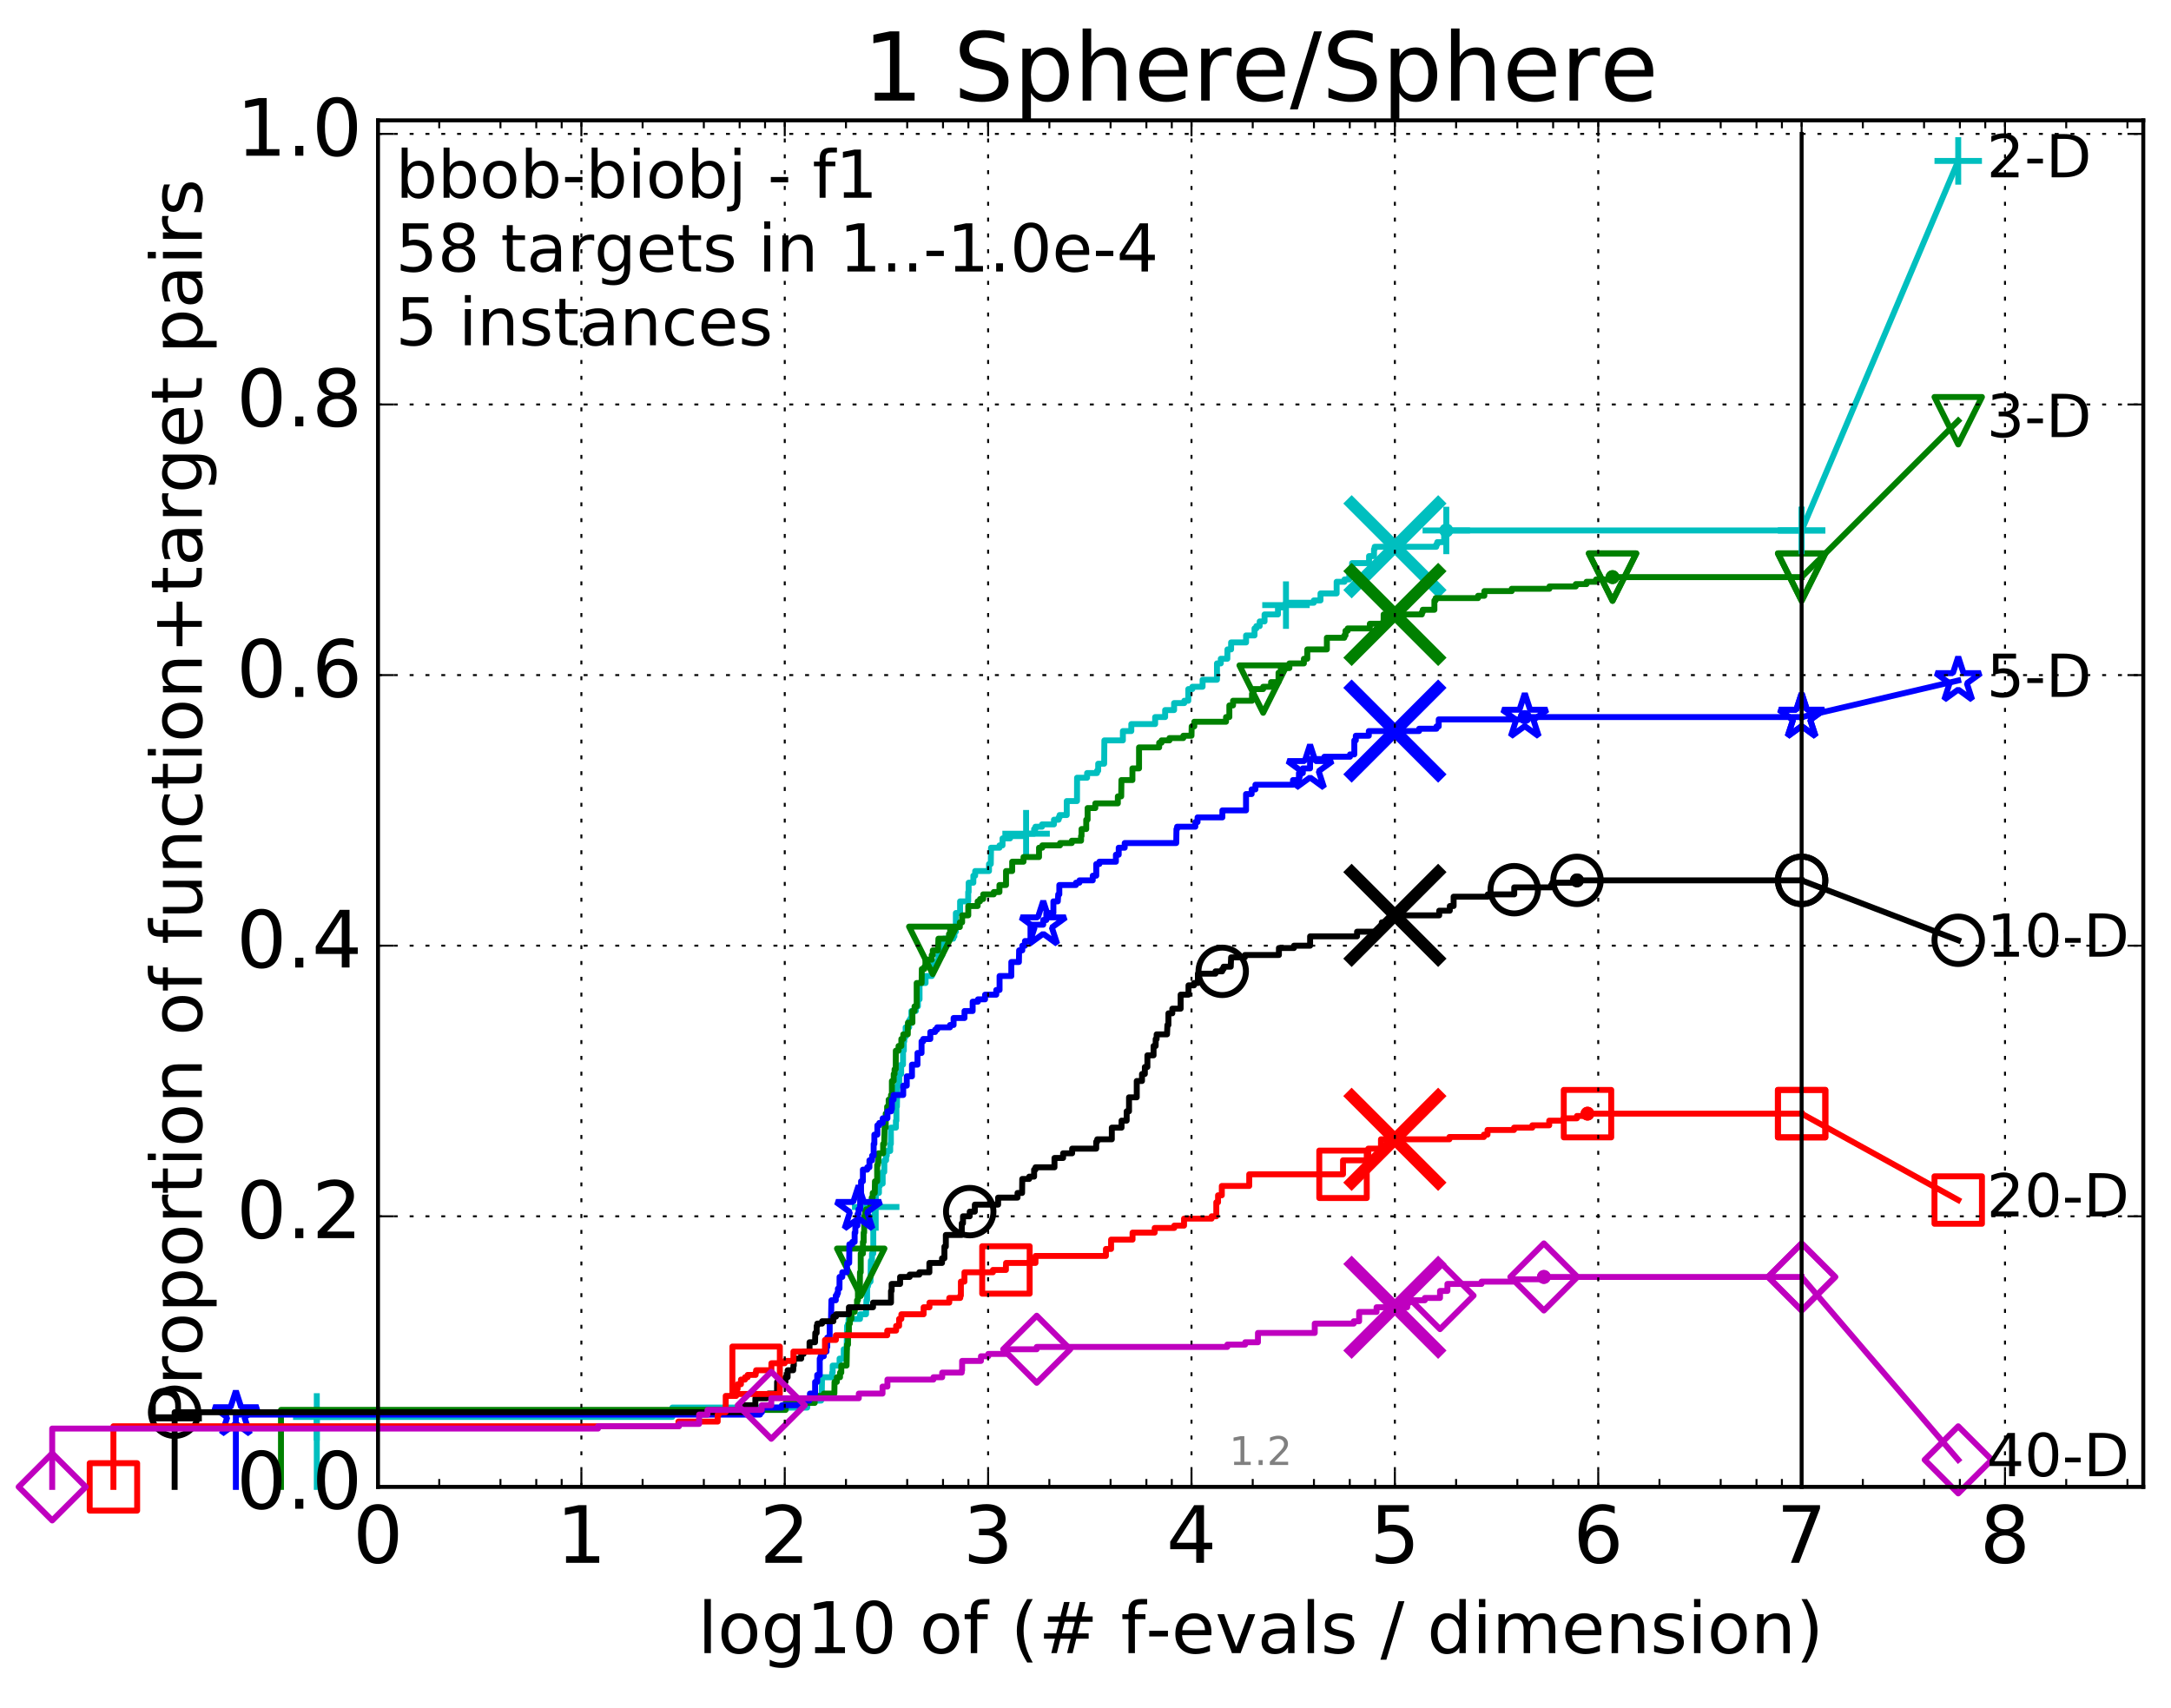 <?xml version="1.0" encoding="utf-8" standalone="no"?>
<!DOCTYPE svg PUBLIC "-//W3C//DTD SVG 1.1//EN"
  "http://www.w3.org/Graphics/SVG/1.1/DTD/svg11.dtd">
<!-- Created with matplotlib (http://matplotlib.org/) -->
<svg height="432pt" version="1.1" viewBox="0 0 549 432" width="549pt" xmlns="http://www.w3.org/2000/svg" xmlns:xlink="http://www.w3.org/1999/xlink">
 <defs>
  <style type="text/css">
*{stroke-linecap:butt;stroke-linejoin:round;stroke-miterlimit:100000;}
  </style>
 </defs>
 <g id="figure_1">
  <g id="patch_1">
   <path d="M 0 432.436 
L 549.192 432.436 
L 549.192 0 
L 0 0 
z
" style="fill:#ffffff;"/>
  </g>
  <g id="axes_1">
   <g id="patch_2">
    <path d="M 95.592 376.036 
L 541.992 376.036 
L 541.992 30.436 
L 95.592 30.436 
z
" style="fill:#ffffff;"/>
   </g>
   <g id="line2d_1">
    <defs>
     <path d="M 0 1.5 
C 0.398 1.5 0.779 1.342 1.061 1.061 
C 1.342 0.779 1.5 0.398 1.5 0 
C 1.5 -0.398 1.342 -0.779 1.061 -1.061 
C 0.779 -1.342 0.398 -1.5 0 -1.5 
C -0.398 -1.5 -0.779 -1.342 -1.061 -1.061 
C -1.342 -0.779 -1.5 -0.398 -1.5 0 
C -1.5 0.398 -1.342 0.779 -1.061 1.061 
C -0.779 1.342 -0.398 1.5 0 1.5 
z
" id="m5ba9d68795" style="stroke:#00bfbf;stroke-width:0.5;"/>
    </defs>
    <g>
     <use style="fill:#00bfbf;stroke:#00bfbf;stroke-width:0.5;" x="365.739" xlink:href="#m5ba9d68795" y="134.152"/>
     <use style="fill:#00bfbf;stroke:#00bfbf;stroke-width:0.5;" x="365.739" xlink:href="#m5ba9d68795" y="134.152"/>
    </g>
   </g>
   <g id="line2d_2">
    <path d="M 80.11 376.036 
L 80.11 358.337 
L 170.017 358.337 
L 170.017 355.978 
L 204.136 355.978 
L 204.136 354.798 
L 205.152 354.798 
L 205.152 354.208 
L 207.653 354.208 
L 207.653 353.028 
L 207.801 353.028 
L 207.874 348.308 
L 210.431 348.308 
L 210.431 347.128 
L 210.562 347.128 
L 210.562 345.358 
L 212.309 345.358 
L 212.309 343.588 
L 213.365 343.588 
L 213.365 341.228 
L 214.097 341.228 
L 214.208 335.329 
L 214.427 335.329 
L 214.427 334.739 
L 214.591 334.739 
L 214.591 333.559 
L 217.485 333.559 
L 217.485 332.379 
L 219.003 332.379 
L 219.092 328.839 
L 219.269 328.839 
L 219.269 325.299 
L 219.488 325.299 
L 219.488 324.71 
L 219.661 324.71 
L 219.661 324.12 
L 220.131 324.12 
L 220.216 318.81 
L 220.509 318.81 
L 220.509 317.04 
L 220.839 317.04 
L 220.839 307.601 
L 221.205 307.601 
L 221.205 305.241 
L 221.445 305.241 
L 221.445 301.701 
L 222.268 301.701 
L 222.268 299.931 
L 222.497 299.931 
L 222.497 299.341 
L 223.209 299.341 
L 223.209 296.391 
L 223.61 296.391 
L 223.647 293.442 
L 224.076 293.442 
L 224.076 292.262 
L 224.253 292.262 
L 224.253 291.082 
L 225.115 291.082 
L 225.115 289.312 
L 225.284 289.312 
L 225.284 285.182 
L 226.557 285.182 
L 226.557 283.412 
L 226.683 283.412 
L 226.683 279.872 
L 226.809 279.872 
L 226.903 274.563 
L 227.397 274.563 
L 227.397 271.613 
L 227.881 271.613 
L 227.881 269.253 
L 228.354 269.253 
L 228.354 265.713 
L 228.558 265.713 
L 228.558 263.353 
L 228.674 263.353 
L 228.674 262.173 
L 229.018 262.173 
L 229.018 259.814 
L 229.909 259.814 
L 229.909 258.044 
L 230.261 258.044 
L 230.261 257.454 
L 230.475 257.454 
L 230.475 255.684 
L 231.591 255.684 
L 231.591 254.504 
L 232.117 254.504 
L 232.117 252.734 
L 232.533 252.734 
L 232.533 248.604 
L 234.058 248.604 
L 234.058 246.834 
L 235.655 246.834 
L 235.655 244.475 
L 235.928 244.475 
L 235.928 243.295 
L 237.283 243.295 
L 237.283 241.525 
L 238.3 241.525 
L 238.3 240.345 
L 238.635 240.345 
L 238.653 237.395 
L 241.049 237.395 
L 241.049 236.805 
L 241.346 236.805 
L 241.346 235.625 
L 241.719 235.625 
L 241.719 230.905 
L 242.787 230.905 
L 242.787 227.956 
L 244.838 227.956 
L 244.838 225.596 
L 244.949 225.596 
L 244.949 223.236 
L 246.142 223.236 
L 246.142 221.466 
L 246.599 221.466 
L 246.599 220.286 
L 250.1 220.286 
L 250.1 218.516 
L 250.548 218.516 
L 250.613 214.387 
L 252.755 214.387 
L 252.755 213.797 
L 253.517 213.797 
L 253.517 212.027 
L 255.426 212.027 
L 255.426 211.437 
L 259.478 211.437 
L 259.478 210.847 
L 261.505 210.847 
L 261.505 209.667 
L 261.847 209.667 
L 261.847 209.077 
L 263.509 209.077 
L 263.509 208.487 
L 266.523 208.487 
L 266.523 207.307 
L 267.71 207.307 
L 267.71 206.717 
L 267.945 206.717 
L 267.945 206.127 
L 269.759 206.127 
L 269.759 202.587 
L 272.349 202.587 
L 272.366 196.688 
L 274.901 196.688 
L 274.901 195.508 
L 277.41 195.508 
L 277.41 194.918 
L 277.708 194.918 
L 277.708 193.148 
L 279.217 193.148 
L 279.274 187.248 
L 283.952 187.248 
L 283.952 184.888 
L 286.084 184.888 
L 286.084 183.119 
L 292.11 183.119 
L 292.11 181.349 
L 294.636 181.349 
L 294.636 179.579 
L 296.903 179.579 
L 296.903 177.809 
L 299.482 177.809 
L 299.482 177.219 
L 300.5 177.219 
L 300.5 174.269 
L 301.516 174.269 
L 301.516 173.679 
L 304.11 173.679 
L 304.11 171.909 
L 307.743 171.909 
L 307.743 167.78 
L 308.713 167.78 
L 308.713 166.6 
L 310.372 166.6 
L 310.397 164.24 
L 311.32 164.24 
L 311.32 162.47 
L 315.106 162.47 
L 315.106 160.7 
L 317.241 160.7 
L 317.241 158.93 
L 317.707 158.93 
L 317.707 158.34 
L 318.552 158.34 
L 318.552 157.16 
L 319.779 157.16 
L 319.779 155.39 
L 323.169 155.39 
L 323.169 153.62 
L 324.836 153.62 
L 324.836 153.03 
L 325.195 153.03 
L 325.195 152.44 
L 332.229 152.44 
L 332.229 151.851 
L 333.927 151.851 
L 333.927 150.081 
L 338.009 150.081 
L 338.009 147.131 
L 339.997 147.131 
L 339.997 146.541 
L 341.216 146.541 
L 341.216 144.181 
L 341.916 144.181 
L 341.916 142.411 
L 346.204 142.411 
L 346.204 140.641 
L 347.455 140.641 
L 347.455 138.871 
L 347.63 138.871 
L 347.63 138.281 
L 363.199 138.281 
L 363.199 137.691 
L 363.463 137.691 
L 363.463 137.101 
L 365.196 137.101 
L 365.196 135.332 
L 365.739 135.332 
L 365.739 134.152 
L 455.592 134.152 
L 455.592 134.152 
" style="fill:none;stroke:#00bfbf;stroke-linecap:square;stroke-width:1.5;"/>
   </g>
   <g id="line2d_3">
    <defs>
     <path d="M -6 0 
L 6 0 
M 0 6 
L 0 -6 
" id="m34f7cc3d48" style="stroke:#00bfbf;stroke-width:1.5;"/>
    </defs>
    <g>
     <use style="fill:none;stroke:#00bfbf;stroke-width:1.5;" x="80.11" xlink:href="#m34f7cc3d48" y="358.337"/>
     <use style="fill:none;stroke:#00bfbf;stroke-width:1.5;" x="221.445" xlink:href="#m34f7cc3d48" y="305.241"/>
     <use style="fill:none;stroke:#00bfbf;stroke-width:1.5;" x="259.478" xlink:href="#m34f7cc3d48" y="210.847"/>
     <use style="fill:none;stroke:#00bfbf;stroke-width:1.5;" x="325.195" xlink:href="#m34f7cc3d48" y="153.03"/>
     <use style="fill:none;stroke:#00bfbf;stroke-width:1.5;" x="365.739" xlink:href="#m34f7cc3d48" y="134.152"/>
     <use style="fill:none;stroke:#00bfbf;stroke-width:1.5;" x="455.592" xlink:href="#m34f7cc3d48" y="134.152"/>
    </g>
   </g>
   <g id="line2d_4"/>
   <g id="line2d_5">
    <path clip-path="url(#pcc37f97102)" d="M 352.747 138.281 
" style="fill:none;stroke:#00bfbf;stroke-linecap:square;"/>
    <defs>
     <path d="M -12 12 
L 12 -12 
M -12 -12 
L 12 12 
" id="m5abd9a0702" style="stroke:#00bfbf;stroke-width:3.0;"/>
    </defs>
    <g clip-path="url(#pcc37f97102)">
     <use style="fill:#00bfbf;stroke:#00bfbf;stroke-width:3.0;" x="352.747" xlink:href="#m5abd9a0702" y="138.281"/>
    </g>
   </g>
   <g id="line2d_6">
    <defs>
     <path d="M 0 1.5 
C 0.398 1.5 0.779 1.342 1.061 1.061 
C 1.342 0.779 1.5 0.398 1.5 0 
C 1.5 -0.398 1.342 -0.779 1.061 -1.061 
C 0.779 -1.342 0.398 -1.5 0 -1.5 
C -0.398 -1.5 -0.779 -1.342 -1.061 -1.061 
C -1.342 -0.779 -1.5 -0.398 -1.5 0 
C -1.5 0.398 -1.342 0.779 -1.061 1.061 
C -0.779 1.342 -0.398 1.5 0 1.5 
z
" id="mbe7d154b6a" style="stroke:#008000;stroke-width:0.5;"/>
    </defs>
    <g>
     <use style="fill:#008000;stroke:#008000;stroke-width:0.5;" x="407.779" xlink:href="#mbe7d154b6a" y="145.951"/>
     <use style="fill:#008000;stroke:#008000;stroke-width:0.5;" x="407.779" xlink:href="#mbe7d154b6a" y="145.951"/>
    </g>
   </g>
   <g id="line2d_7">
    <path d="M 71.054 376.036 
L 71.054 356.567 
L 198.671 356.567 
L 198.671 354.798 
L 206.017 354.798 
L 206.017 353.028 
L 208.333 353.028 
L 208.333 352.438 
L 210.99 352.438 
L 211.033 349.488 
L 211.618 349.488 
L 211.618 348.308 
L 212.429 348.308 
L 212.429 347.128 
L 212.745 347.128 
L 212.745 345.358 
L 214.079 345.358 
L 214.189 340.049 
L 214.446 340.049 
L 214.446 337.099 
L 214.663 337.099 
L 214.663 334.739 
L 214.913 334.739 
L 214.913 333.559 
L 215.302 333.559 
L 215.302 331.789 
L 216.127 331.789 
L 216.228 330.609 
L 216.726 330.609 
L 216.726 328.839 
L 216.955 328.839 
L 216.955 325.889 
L 217.437 325.889 
L 217.469 321.76 
L 217.659 321.76 
L 217.659 317.04 
L 218.219 317.04 
L 218.219 314.09 
L 218.402 314.09 
L 218.402 311.73 
L 218.524 311.73 
L 218.554 307.601 
L 218.765 307.601 
L 218.765 306.421 
L 219.063 306.421 
L 219.063 305.831 
L 220.075 305.831 
L 220.075 304.061 
L 220.439 304.061 
L 220.439 302.881 
L 220.688 302.881 
L 220.688 301.701 
L 221.205 301.701 
L 221.259 298.751 
L 221.815 298.751 
L 221.815 294.621 
L 221.997 294.621 
L 221.997 294.031 
L 222.126 294.031 
L 222.126 291.672 
L 223.331 291.672 
L 223.331 289.312 
L 223.598 289.312 
L 223.695 285.182 
L 223.981 285.182 
L 223.981 281.642 
L 224.335 281.642 
L 224.335 279.872 
L 224.728 279.872 
L 224.728 278.102 
L 225.317 278.102 
L 225.317 276.923 
L 225.54 276.923 
L 225.54 273.383 
L 226 273.383 
L 226 271.613 
L 226.216 271.613 
L 226.216 270.433 
L 226.514 270.433 
L 226.536 265.713 
L 227.223 265.713 
L 227.223 264.533 
L 227.931 264.533 
L 227.931 262.763 
L 228.422 262.763 
L 228.422 261.584 
L 229.56 261.584 
L 229.597 258.634 
L 230.731 258.634 
L 230.731 255.684 
L 231.268 255.684 
L 231.268 254.504 
L 231.81 254.504 
L 231.81 248.604 
L 233.061 248.604 
L 233.109 245.065 
L 233.762 245.065 
L 233.762 244.475 
L 234.02 244.475 
L 234.02 242.705 
L 235.613 242.705 
L 235.613 241.525 
L 235.879 241.525 
L 235.879 240.345 
L 237.204 240.345 
L 237.309 237.395 
L 239.979 237.395 
L 239.979 236.215 
L 240.279 236.215 
L 240.279 234.445 
L 242.726 234.445 
L 242.726 233.265 
L 243.303 233.265 
L 243.303 231.495 
L 244.856 231.495 
L 244.856 229.136 
L 247.224 229.136 
L 247.224 227.956 
L 247.828 227.956 
L 247.828 227.366 
L 248.63 227.366 
L 248.63 226.186 
L 251.298 226.186 
L 251.298 225.596 
L 252.739 225.596 
L 252.739 223.826 
L 254.404 223.826 
L 254.404 220.286 
L 255.96 220.286 
L 255.96 217.926 
L 258.824 217.926 
L 258.824 216.746 
L 262.748 216.746 
L 262.748 214.387 
L 263.577 214.387 
L 263.577 213.797 
L 268.056 213.797 
L 268.056 213.207 
L 271.035 213.207 
L 271.035 212.617 
L 273.376 212.617 
L 273.376 211.437 
L 273.498 211.437 
L 273.498 209.667 
L 274.686 209.667 
L 274.686 207.307 
L 275.034 207.307 
L 275.034 204.357 
L 276.982 204.357 
L 276.982 203.177 
L 282.678 203.177 
L 282.678 201.407 
L 283.532 201.407 
L 283.583 197.278 
L 286.363 197.278 
L 286.363 194.328 
L 288.04 194.328 
L 288.04 189.018 
L 293.128 189.018 
L 293.128 187.838 
L 293.728 187.838 
L 293.728 187.248 
L 295.732 187.248 
L 295.732 186.658 
L 299.236 186.658 
L 299.236 186.068 
L 301.304 186.068 
L 301.351 183.708 
L 302.01 183.708 
L 302.01 182.529 
L 310.037 182.529 
L 310.037 181.349 
L 310.876 181.349 
L 310.876 178.399 
L 311.808 178.399 
L 311.808 177.219 
L 316.607 177.219 
L 316.607 175.449 
L 316.983 175.449 
L 316.983 174.269 
L 319.428 174.269 
L 319.428 173.679 
L 321.428 173.679 
L 321.428 172.499 
L 323.31 172.499 
L 323.31 170.139 
L 323.894 170.139 
L 323.894 168.959 
L 326.057 168.959 
L 326.057 167.78 
L 329.727 167.78 
L 329.727 166.6 
L 330.587 166.6 
L 330.587 164.24 
L 335.538 164.24 
L 335.538 161.29 
L 339.941 161.29 
L 339.941 160.7 
L 340.25 160.7 
L 340.25 159.52 
L 340.805 159.52 
L 340.805 158.93 
L 346.402 158.93 
L 346.402 157.75 
L 349.889 157.75 
L 349.889 155.39 
L 359.559 155.39 
L 359.559 154.8 
L 359.788 154.8 
L 359.788 154.21 
L 362.729 154.21 
L 362.729 151.851 
L 363.044 151.851 
L 363.044 151.261 
L 373.771 151.261 
L 373.771 150.671 
L 375.36 150.671 
L 375.36 149.491 
L 382.282 149.491 
L 382.282 148.901 
L 391.823 148.901 
L 391.823 148.311 
L 398.487 148.311 
L 398.487 147.721 
L 401.197 147.721 
L 401.197 147.131 
L 403.613 147.131 
L 403.613 146.541 
L 407.779 146.541 
L 407.779 145.951 
L 455.592 145.951 
L 455.592 145.951 
" style="fill:none;stroke:#008000;stroke-linecap:square;stroke-width:1.5;"/>
   </g>
   <g id="line2d_8">
    <defs>
     <path d="M -0 6 
L 6 -6 
L -6 -6 
z
" id="mb737d80251" style="stroke:#008000;stroke-linejoin:miter;stroke-width:1.5;"/>
    </defs>
    <g>
     <use style="fill:none;stroke:#008000;stroke-linejoin:miter;stroke-width:1.5;" x="217.659" xlink:href="#mb737d80251" y="321.76"/>
     <use style="fill:none;stroke:#008000;stroke-linejoin:miter;stroke-width:1.5;" x="235.879" xlink:href="#mb737d80251" y="240.345"/>
     <use style="fill:none;stroke:#008000;stroke-linejoin:miter;stroke-width:1.5;" x="319.428" xlink:href="#mb737d80251" y="174.269"/>
     <use style="fill:none;stroke:#008000;stroke-linejoin:miter;stroke-width:1.5;" x="407.779" xlink:href="#mb737d80251" y="145.951"/>
     <use style="fill:none;stroke:#008000;stroke-linejoin:miter;stroke-width:1.5;" x="407.779" xlink:href="#mb737d80251" y="145.951"/>
     <use style="fill:none;stroke:#008000;stroke-linejoin:miter;stroke-width:1.5;" x="455.592" xlink:href="#mb737d80251" y="145.951"/>
    </g>
   </g>
   <g id="line2d_9"/>
   <g id="line2d_10">
    <path clip-path="url(#pcc37f97102)" d="M 352.743 155.39 
" style="fill:none;stroke:#008000;stroke-linecap:square;"/>
    <defs>
     <path d="M -12 12 
L 12 -12 
M -12 -12 
L 12 12 
" id="ma5a7a9ac14" style="stroke:#008000;stroke-width:3.0;"/>
    </defs>
    <g clip-path="url(#pcc37f97102)">
     <use style="fill:#008000;stroke:#008000;stroke-width:3.0;" x="352.743" xlink:href="#ma5a7a9ac14" y="155.39"/>
    </g>
   </g>
   <g id="line2d_11">
    <defs>
     <path d="M 0 1.5 
C 0.398 1.5 0.779 1.342 1.061 1.061 
C 1.342 0.779 1.5 0.398 1.5 0 
C 1.5 -0.398 1.342 -0.779 1.061 -1.061 
C 0.779 -1.342 0.398 -1.5 0 -1.5 
C -0.398 -1.5 -0.779 -1.342 -1.061 -1.061 
C -1.342 -0.779 -1.5 -0.398 -1.5 0 
C -1.5 0.398 -1.342 0.779 -1.061 1.061 
C -0.779 1.342 -0.398 1.5 0 1.5 
z
" id="m3b4de65979" style="stroke:#0000ff;stroke-width:0.5;"/>
    </defs>
    <g>
     <use style="fill:#0000ff;stroke:#0000ff;stroke-width:0.5;" x="385.59" xlink:href="#m3b4de65979" y="181.349"/>
     <use style="fill:#0000ff;stroke:#0000ff;stroke-width:0.5;" x="385.59" xlink:href="#m3b4de65979" y="181.349"/>
    </g>
   </g>
   <g id="line2d_12">
    <path d="M 59.645 376.036 
L 59.645 357.747 
L 192.201 357.747 
L 192.201 357.157 
L 192.669 357.157 
L 192.669 355.978 
L 197.722 355.978 
L 197.722 355.388 
L 203.217 355.388 
L 203.217 354.208 
L 204.684 354.208 
L 204.684 353.618 
L 204.818 353.618 
L 204.818 352.438 
L 206.123 352.438 
L 206.123 349.488 
L 206.655 349.488 
L 206.655 347.718 
L 207.295 347.718 
L 207.295 343.588 
L 207.505 343.588 
L 207.505 342.998 
L 208.324 342.998 
L 208.324 341.818 
L 209.002 341.818 
L 209.002 340.639 
L 209.196 340.639 
L 209.196 338.279 
L 209.796 338.279 
L 209.822 334.149 
L 210.142 334.149 
L 210.248 328.839 
L 211.353 328.839 
L 211.353 327.659 
L 211.676 327.659 
L 211.676 327.069 
L 211.897 327.069 
L 211.897 325.889 
L 212.285 325.889 
L 212.309 322.94 
L 212.995 322.94 
L 212.995 321.76 
L 214.13 321.76 
L 214.219 319.4 
L 214.742 319.4 
L 214.785 314.68 
L 215.525 314.68 
L 215.525 314.09 
L 216.12 314.09 
L 216.12 311.73 
L 216.301 311.73 
L 216.301 309.96 
L 216.818 309.96 
L 216.876 307.011 
L 217.11 307.011 
L 217.11 305.831 
L 217.513 305.831 
L 217.513 301.701 
L 217.74 301.701 
L 217.74 298.751 
L 218.206 298.751 
L 218.206 295.801 
L 219.304 295.801 
L 219.304 295.211 
L 219.859 295.211 
L 219.859 293.442 
L 220.534 293.442 
L 220.534 292.262 
L 220.929 292.262 
L 220.929 289.312 
L 221.108 289.312 
L 221.108 286.952 
L 221.872 286.952 
L 221.872 284.592 
L 222.352 284.592 
L 222.352 284.002 
L 223.223 284.002 
L 223.223 282.822 
L 224.414 282.822 
L 224.414 281.052 
L 225.358 281.052 
L 225.358 280.462 
L 225.544 280.462 
L 225.544 278.102 
L 225.965 278.102 
L 225.965 276.923 
L 228.407 276.923 
L 228.407 274.563 
L 229.3 274.563 
L 229.3 272.203 
L 230.618 272.203 
L 230.618 269.253 
L 232.013 269.253 
L 232.013 266.303 
L 233.042 266.303 
L 233.042 263.353 
L 233.465 263.353 
L 233.465 262.763 
L 235.255 262.763 
L 235.255 260.994 
L 236.468 260.994 
L 236.468 260.404 
L 236.991 260.404 
L 236.991 259.814 
L 240.235 259.814 
L 240.235 259.224 
L 241.145 259.224 
L 241.145 257.454 
L 243.906 257.454 
L 243.906 255.684 
L 245.962 255.684 
L 245.962 253.324 
L 247.3 253.324 
L 247.3 252.734 
L 249.1 252.734 
L 249.1 251.554 
L 251.933 251.554 
L 251.933 250.374 
L 252.769 250.374 
L 252.769 246.834 
L 255.741 246.834 
L 255.741 243.295 
L 257.662 243.295 
L 257.712 240.345 
L 258.516 240.345 
L 258.516 239.165 
L 259.191 239.165 
L 259.191 237.985 
L 260.592 237.985 
L 260.592 233.855 
L 263.808 233.855 
L 263.808 232.675 
L 264.593 232.675 
L 264.593 230.905 
L 266.38 230.905 
L 266.38 227.956 
L 267.498 227.956 
L 267.601 226.186 
L 267.88 226.186 
L 267.88 223.826 
L 272.088 223.826 
L 272.088 223.236 
L 272.968 223.236 
L 272.968 222.646 
L 276.333 222.646 
L 276.333 221.466 
L 277.222 221.466 
L 277.222 218.516 
L 278.009 218.516 
L 278.009 217.926 
L 282.19 217.926 
L 282.19 216.156 
L 282.898 216.156 
L 282.898 214.387 
L 284.413 214.387 
L 284.413 213.207 
L 297.446 213.207 
L 297.501 209.667 
L 297.667 209.667 
L 297.667 209.077 
L 302.274 209.077 
L 302.274 207.897 
L 302.838 207.897 
L 302.838 206.717 
L 309.113 206.717 
L 309.113 204.947 
L 315.094 204.947 
L 315.094 200.817 
L 316.515 200.817 
L 316.515 199.637 
L 317.469 199.637 
L 317.469 198.458 
L 326.968 198.458 
L 326.968 197.278 
L 328.474 197.278 
L 328.474 195.508 
L 329.46 195.508 
L 329.46 194.328 
L 331.285 194.328 
L 331.285 191.968 
L 334.911 191.968 
L 334.911 191.378 
L 341.389 191.378 
L 341.389 190.788 
L 342.477 190.788 
L 342.477 187.248 
L 342.855 187.248 
L 342.855 186.068 
L 346.142 186.068 
L 346.142 184.888 
L 358.863 184.888 
L 358.863 184.298 
L 363.26 184.298 
L 363.26 183.708 
L 363.822 183.708 
L 363.822 181.939 
L 385.59 181.939 
L 385.59 181.349 
L 455.592 181.349 
L 455.592 181.349 
" style="fill:none;stroke:#0000ff;stroke-linecap:square;stroke-width:1.5;"/>
   </g>
   <g id="line2d_13">
    <defs>
     <path d="M 0 -6 
L -1.347 -1.854 
L -5.706 -1.854 
L -2.18 0.708 
L -3.527 4.854 
L -0 2.292 
L 3.527 4.854 
L 2.18 0.708 
L 5.706 -1.854 
L 1.347 -1.854 
z
" id="m77fddecca0" style="stroke:#0000ff;stroke-linejoin:bevel;stroke-width:1.5;"/>
    </defs>
    <g>
     <use style="fill:none;stroke:#0000ff;stroke-linejoin:bevel;stroke-width:1.5;" x="59.645" xlink:href="#m77fddecca0" y="357.747"/>
     <use style="fill:none;stroke:#0000ff;stroke-linejoin:bevel;stroke-width:1.5;" x="217.11" xlink:href="#m77fddecca0" y="305.831"/>
     <use style="fill:none;stroke:#0000ff;stroke-linejoin:bevel;stroke-width:1.5;" x="263.808" xlink:href="#m77fddecca0" y="233.855"/>
     <use style="fill:none;stroke:#0000ff;stroke-linejoin:bevel;stroke-width:1.5;" x="331.285" xlink:href="#m77fddecca0" y="194.328"/>
     <use style="fill:none;stroke:#0000ff;stroke-linejoin:bevel;stroke-width:1.5;" x="385.59" xlink:href="#m77fddecca0" y="181.349"/>
     <use style="fill:none;stroke:#0000ff;stroke-linejoin:bevel;stroke-width:1.5;" x="455.592" xlink:href="#m77fddecca0" y="181.349"/>
    </g>
   </g>
   <g id="line2d_14"/>
   <g id="line2d_15">
    <path clip-path="url(#pcc37f97102)" d="M 352.74 184.888 
" style="fill:none;stroke:#0000ff;stroke-linecap:square;"/>
    <defs>
     <path d="M -12 12 
L 12 -12 
M -12 -12 
L 12 12 
" id="m77f499146a" style="stroke:#0000ff;stroke-width:3.0;"/>
    </defs>
    <g clip-path="url(#pcc37f97102)">
     <use style="fill:#0000ff;stroke:#0000ff;stroke-width:3.0;" x="352.74" xlink:href="#m77f499146a" y="184.888"/>
    </g>
   </g>
   <g id="line2d_16">
    <defs>
     <path d="M 0 1.5 
C 0.398 1.5 0.779 1.342 1.061 1.061 
C 1.342 0.779 1.5 0.398 1.5 0 
C 1.5 -0.398 1.342 -0.779 1.061 -1.061 
C 0.779 -1.342 0.398 -1.5 0 -1.5 
C -0.398 -1.5 -0.779 -1.342 -1.061 -1.061 
C -1.342 -0.779 -1.5 -0.398 -1.5 0 
C -1.5 0.398 -1.342 0.779 -1.061 1.061 
C -0.779 1.342 -0.398 1.5 0 1.5 
z
" id="m27721c5463" style="stroke:#000000;stroke-width:0.5;"/>
    </defs>
    <g>
     <use style="stroke:#000000;stroke-width:0.5;" x="398.794" xlink:href="#m27721c5463" y="222.646"/>
     <use style="stroke:#000000;stroke-width:0.5;" x="398.794" xlink:href="#m27721c5463" y="222.646"/>
    </g>
   </g>
   <g id="line2d_17">
    <path d="M 44.163 376.036 
L 44.163 357.157 
L 188.411 357.157 
L 188.411 355.388 
L 191.018 355.388 
L 191.018 353.618 
L 193.852 353.618 
L 193.852 353.028 
L 194.287 353.028 
L 194.287 352.438 
L 196.489 352.438 
L 196.514 349.488 
L 198.627 349.488 
L 198.627 348.308 
L 199.174 348.308 
L 199.174 346.538 
L 200.578 346.538 
L 200.638 345.358 
L 200.739 345.358 
L 200.739 343.588 
L 202.614 343.588 
L 202.614 342.408 
L 203.217 342.408 
L 203.217 341.818 
L 204.717 341.818 
L 204.717 339.459 
L 206.107 339.459 
L 206.17 337.099 
L 206.515 337.099 
L 206.515 335.329 
L 206.671 335.329 
L 206.671 334.739 
L 207.889 334.739 
L 207.889 334.149 
L 210.743 334.149 
L 210.743 332.969 
L 211.415 332.969 
L 211.415 332.379 
L 214.666 332.379 
L 214.666 330.609 
L 220.773 330.609 
L 220.773 329.429 
L 225.317 329.429 
L 225.317 326.479 
L 225.478 326.479 
L 225.478 324.71 
L 227.616 324.71 
L 227.616 322.94 
L 230.04 322.94 
L 230.04 322.35 
L 232.475 322.35 
L 232.475 321.76 
L 235.021 321.76 
L 235.021 319.4 
L 238.221 319.4 
L 238.221 318.22 
L 238.823 318.22 
L 238.823 315.27 
L 239.182 315.27 
L 239.182 312.32 
L 243.215 312.32 
L 243.215 309.37 
L 243.523 309.37 
L 243.523 307.601 
L 245.223 307.601 
L 245.223 306.421 
L 246.514 306.421 
L 246.514 304.651 
L 252.403 304.651 
L 252.403 302.881 
L 257.309 302.881 
L 257.309 301.701 
L 258.467 301.701 
L 258.504 298.161 
L 260.263 298.161 
L 260.263 297.571 
L 261.502 297.571 
L 261.502 295.801 
L 261.853 295.801 
L 261.853 295.211 
L 266.656 295.211 
L 266.656 292.852 
L 268.837 292.852 
L 268.837 291.672 
L 271.122 291.672 
L 271.122 290.492 
L 277.212 290.492 
L 277.212 288.722 
L 277.467 288.722 
L 277.467 288.132 
L 281.155 288.132 
L 281.155 285.182 
L 283.615 285.182 
L 283.615 283.412 
L 284.911 283.412 
L 284.911 281.052 
L 285.507 281.052 
L 285.507 277.513 
L 287.46 277.513 
L 287.46 273.383 
L 288.789 273.383 
L 288.789 271.613 
L 289.509 271.613 
L 289.509 269.843 
L 290.153 269.843 
L 290.153 266.893 
L 291.711 266.893 
L 291.711 264.533 
L 292.243 264.533 
L 292.243 262.763 
L 292.493 262.763 
L 292.493 261.584 
L 295.123 261.584 
L 295.21 259.224 
L 295.469 259.224 
L 295.469 256.274 
L 296.453 256.274 
L 296.453 255.094 
L 298.558 255.094 
L 298.558 251.554 
L 300.548 251.554 
L 300.548 249.194 
L 301.938 249.194 
L 301.938 248.604 
L 302.921 248.604 
L 302.921 246.245 
L 307.366 246.245 
L 307.366 245.655 
L 309.073 245.655 
L 309.073 245.065 
L 309.429 245.065 
L 309.429 244.475 
L 311.23 244.475 
L 311.326 242.115 
L 314.805 242.115 
L 314.805 241.525 
L 323.41 241.525 
L 323.41 239.755 
L 327.217 239.755 
L 327.217 239.165 
L 331.299 239.165 
L 331.299 236.805 
L 343.17 236.805 
L 343.17 235.625 
L 349.428 235.625 
L 349.428 233.265 
L 351.461 233.265 
L 351.461 231.495 
L 363.944 231.495 
L 363.944 230.316 
L 366.626 230.316 
L 366.626 229.136 
L 367.59 229.136 
L 367.59 226.776 
L 376.226 226.776 
L 376.226 226.186 
L 382.918 226.186 
L 382.918 224.416 
L 392.238 224.416 
L 392.238 223.826 
L 392.549 223.826 
L 392.549 223.236 
L 398.794 223.236 
L 398.794 222.646 
L 455.592 222.646 
L 455.592 222.646 
" style="fill:none;stroke:#000000;stroke-linecap:square;stroke-width:1.5;"/>
   </g>
   <g id="line2d_18">
    <defs>
     <path d="M 0 6 
C 1.591 6 3.117 5.368 4.243 4.243 
C 5.368 3.117 6 1.591 6 0 
C 6 -1.591 5.368 -3.117 4.243 -4.243 
C 3.117 -5.368 1.591 -6 0 -6 
C -1.591 -6 -3.117 -5.368 -4.243 -4.243 
C -5.368 -3.117 -6 -1.591 -6 0 
C -6 1.591 -5.368 3.117 -4.243 4.243 
C -3.117 5.368 -1.591 6 0 6 
z
" id="mb5535c8017" style="stroke:#000000;stroke-width:1.5;"/>
    </defs>
    <g>
     <use style="fill:none;stroke:#000000;stroke-width:1.5;" x="44.163" xlink:href="#mb5535c8017" y="357.157"/>
     <use style="fill:none;stroke:#000000;stroke-width:1.5;" x="245.223" xlink:href="#mb5535c8017" y="306.421"/>
     <use style="fill:none;stroke:#000000;stroke-width:1.5;" x="309.073" xlink:href="#mb5535c8017" y="245.655"/>
     <use style="fill:none;stroke:#000000;stroke-width:1.5;" x="382.918" xlink:href="#mb5535c8017" y="225.006"/>
     <use style="fill:none;stroke:#000000;stroke-width:1.5;" x="398.794" xlink:href="#mb5535c8017" y="222.646"/>
     <use style="fill:none;stroke:#000000;stroke-width:1.5;" x="455.592" xlink:href="#mb5535c8017" y="222.646"/>
    </g>
   </g>
   <g id="line2d_19"/>
   <g id="line2d_20">
    <path clip-path="url(#pcc37f97102)" d="M 352.738 231.495 
" style="fill:none;stroke:#000000;stroke-linecap:square;"/>
    <defs>
     <path d="M -12 12 
L 12 -12 
M -12 -12 
L 12 12 
" id="mef163f8d82" style="stroke:#000000;stroke-width:3.0;"/>
    </defs>
    <g clip-path="url(#pcc37f97102)">
     <use style="stroke:#000000;stroke-width:3.0;" x="352.738" xlink:href="#mef163f8d82" y="231.495"/>
    </g>
   </g>
   <g id="line2d_21">
    <defs>
     <path d="M 0 1.5 
C 0.398 1.5 0.779 1.342 1.061 1.061 
C 1.342 0.779 1.5 0.398 1.5 0 
C 1.5 -0.398 1.342 -0.779 1.061 -1.061 
C 0.779 -1.342 0.398 -1.5 0 -1.5 
C -0.398 -1.5 -0.779 -1.342 -1.061 -1.061 
C -1.342 -0.779 -1.5 -0.398 -1.5 0 
C -1.5 0.398 -1.342 0.779 -1.061 1.061 
C -0.779 1.342 -0.398 1.5 0 1.5 
z
" id="m312cc0c202" style="stroke:#ff0000;stroke-width:0.5;"/>
    </defs>
    <g>
     <use style="fill:#ff0000;stroke:#ff0000;stroke-width:0.5;" x="401.446" xlink:href="#m312cc0c202" y="281.642"/>
     <use style="fill:#ff0000;stroke:#ff0000;stroke-width:0.5;" x="401.446" xlink:href="#m312cc0c202" y="281.642"/>
    </g>
   </g>
   <g id="line2d_22">
    <path d="M 28.682 376.036 
L 28.682 360.697 
L 171.558 360.697 
L 171.558 359.517 
L 181.49 359.517 
L 181.49 357.747 
L 181.751 357.747 
L 181.751 357.157 
L 183.497 357.157 
L 183.497 355.388 
L 183.519 355.388 
L 183.519 353.028 
L 186.166 353.028 
L 186.166 351.258 
L 186.531 351.258 
L 186.531 350.078 
L 187.372 350.078 
L 187.372 348.898 
L 188.393 348.898 
L 188.393 348.308 
L 189.066 348.308 
L 189.066 347.718 
L 191.081 347.718 
L 191.081 347.128 
L 191.204 347.128 
L 191.204 346.538 
L 195.067 346.538 
L 195.067 344.768 
L 198.438 344.768 
L 198.438 344.178 
L 200.638 344.178 
L 200.638 341.818 
L 208.623 341.818 
L 208.623 338.869 
L 211.378 338.869 
L 211.378 337.689 
L 224.369 337.689 
L 224.369 336.509 
L 226.607 336.509 
L 226.607 335.329 
L 227.367 335.329 
L 227.367 333.559 
L 227.935 333.559 
L 227.935 332.379 
L 233.563 332.379 
L 233.563 330.609 
L 235.041 330.609 
L 235.041 329.429 
L 240.05 329.429 
L 240.05 328.249 
L 242.828 328.249 
L 242.828 327.659 
L 242.989 327.659 
L 242.989 324.12 
L 243.888 324.12 
L 243.888 321.76 
L 251.091 321.76 
L 251.091 321.17 
L 254.378 321.17 
L 254.378 319.99 
L 254.412 319.99 
L 254.412 319.4 
L 261.852 319.4 
L 261.852 317.63 
L 279.665 317.63 
L 279.665 315.86 
L 280.97 315.86 
L 280.97 313.5 
L 286.395 313.5 
L 286.395 311.73 
L 291.995 311.73 
L 291.995 310.55 
L 296.951 310.55 
L 296.951 309.96 
L 299.419 309.96 
L 299.419 308.191 
L 306.398 308.191 
L 306.398 307.601 
L 307.575 307.601 
L 307.575 304.061 
L 308.018 304.061 
L 308.018 302.291 
L 308.97 302.291 
L 308.97 299.931 
L 315.904 299.931 
L 315.904 296.981 
L 339.62 296.981 
L 339.62 293.442 
L 346.009 293.442 
L 346.009 290.492 
L 349.218 290.492 
L 349.218 288.132 
L 366.528 288.132 
L 366.528 287.542 
L 375.248 287.542 
L 375.248 286.952 
L 376.161 286.952 
L 376.161 286.362 
L 376.161 286.362 
L 376.161 285.772 
L 382.87 285.772 
L 382.87 285.182 
L 387.489 285.182 
L 387.489 284.592 
L 391.765 284.592 
L 391.765 284.002 
L 391.765 284.002 
L 391.765 283.412 
L 395.352 283.412 
L 395.352 282.822 
L 398.769 282.822 
L 398.769 282.232 
L 401.446 282.232 
L 401.446 281.642 
L 455.592 281.642 
" style="fill:none;stroke:#ff0000;stroke-linecap:square;stroke-width:1.5;"/>
   </g>
   <g id="line2d_23">
    <defs>
     <path d="M -6 6 
L 6 6 
L 6 -6 
L -6 -6 
z
" id="mc517a46c88" style="stroke:#ff0000;stroke-linejoin:miter;stroke-width:1.5;"/>
    </defs>
    <g>
     <use style="fill:none;stroke:#ff0000;stroke-linejoin:miter;stroke-width:1.5;" x="28.682" xlink:href="#mc517a46c88" y="376.036"/>
     <use style="fill:none;stroke:#ff0000;stroke-linejoin:miter;stroke-width:1.5;" x="191.204" xlink:href="#mc517a46c88" y="346.538"/>
     <use style="fill:none;stroke:#ff0000;stroke-linejoin:miter;stroke-width:1.5;" x="254.378" xlink:href="#mc517a46c88" y="321.17"/>
     <use style="fill:none;stroke:#ff0000;stroke-linejoin:miter;stroke-width:1.5;" x="339.62" xlink:href="#mc517a46c88" y="296.981"/>
     <use style="fill:none;stroke:#ff0000;stroke-linejoin:miter;stroke-width:1.5;" x="401.446" xlink:href="#mc517a46c88" y="281.642"/>
     <use style="fill:none;stroke:#ff0000;stroke-linejoin:miter;stroke-width:1.5;" x="455.592" xlink:href="#mc517a46c88" y="281.642"/>
    </g>
   </g>
   <g id="line2d_24"/>
   <g id="line2d_25">
    <path clip-path="url(#pcc37f97102)" d="M 352.735 288.132 
" style="fill:none;stroke:#ff0000;stroke-linecap:square;"/>
    <defs>
     <path d="M -12 12 
L 12 -12 
M -12 -12 
L 12 12 
" id="mb5a41833c1" style="stroke:#ff0000;stroke-width:3.0;"/>
    </defs>
    <g clip-path="url(#pcc37f97102)">
     <use style="fill:#ff0000;stroke:#ff0000;stroke-width:3.0;" x="352.735" xlink:href="#mb5a41833c1" y="288.132"/>
    </g>
   </g>
   <g id="line2d_26">
    <defs>
     <path d="M 0 1.5 
C 0.398 1.5 0.779 1.342 1.061 1.061 
C 1.342 0.779 1.5 0.398 1.5 0 
C 1.5 -0.398 1.342 -0.779 1.061 -1.061 
C 0.779 -1.342 0.398 -1.5 0 -1.5 
C -0.398 -1.5 -0.779 -1.342 -1.061 -1.061 
C -1.342 -0.779 -1.5 -0.398 -1.5 0 
C -1.5 0.398 -1.342 0.779 -1.061 1.061 
C -0.779 1.342 -0.398 1.5 0 1.5 
z
" id="m3f7a7e7d7e" style="stroke:#bf00bf;stroke-width:0.5;"/>
    </defs>
    <g>
     <use style="fill:#bf00bf;stroke:#bf00bf;stroke-width:0.5;" x="390.416" xlink:href="#m3f7a7e7d7e" y="322.94"/>
     <use style="fill:#bf00bf;stroke:#bf00bf;stroke-width:0.5;" x="390.416" xlink:href="#m3f7a7e7d7e" y="322.94"/>
    </g>
   </g>
   <g id="line2d_27">
    <path d="M 13.2 376.036 
L 13.2 361.287 
L 151.232 361.287 
L 151.232 360.697 
L 171.706 360.697 
L 171.706 360.107 
L 176.794 360.107 
L 176.794 357.747 
L 178.913 357.747 
L 178.913 356.567 
L 192.611 356.567 
L 192.611 355.388 
L 195.041 355.388 
L 195.041 353.618 
L 217.173 353.618 
L 217.173 352.438 
L 223.17 352.438 
L 223.17 350.668 
L 224.41 350.668 
L 224.41 348.898 
L 236.038 348.898 
L 236.038 348.308 
L 238.26 348.308 
L 238.26 347.128 
L 243.201 347.128 
L 243.201 346.538 
L 243.298 346.538 
L 243.298 344.178 
L 248.064 344.178 
L 248.064 342.998 
L 249.923 342.998 
L 249.923 342.408 
L 254.677 342.408 
L 254.677 341.228 
L 262.164 341.228 
L 262.164 340.639 
L 310.365 340.639 
L 310.365 340.049 
L 314.885 340.049 
L 314.885 339.459 
L 318.11 339.459 
L 318.11 337.099 
L 332.472 337.099 
L 332.472 334.739 
L 342.331 334.739 
L 342.331 334.149 
L 343.696 334.149 
L 343.696 331.789 
L 348.101 331.789 
L 348.101 330.609 
L 355.857 330.609 
L 355.857 329.429 
L 356.501 329.429 
L 356.501 328.839 
L 360.309 328.839 
L 360.309 328.249 
L 364.151 328.249 
L 364.151 327.659 
L 364.151 327.659 
L 364.151 326.479 
L 366.02 326.479 
L 366.02 325.889 
L 366.02 325.889 
L 366.02 324.71 
L 374.646 324.71 
L 374.646 324.12 
L 382.627 324.12 
L 382.627 323.53 
L 390.416 323.53 
L 390.416 322.94 
L 455.592 322.94 
" style="fill:none;stroke:#bf00bf;stroke-linecap:square;stroke-width:1.5;"/>
   </g>
   <g id="line2d_28">
    <defs>
     <path d="M -0 8.485 
L 8.485 0 
L 0 -8.485 
L -8.485 -0 
z
" id="m39b65540a5" style="stroke:#bf00bf;stroke-linejoin:miter;stroke-width:1.5;"/>
    </defs>
    <g>
     <use style="fill:none;stroke:#bf00bf;stroke-linejoin:miter;stroke-width:1.5;" x="13.2" xlink:href="#m39b65540a5" y="376.036"/>
     <use style="fill:none;stroke:#bf00bf;stroke-linejoin:miter;stroke-width:1.5;" x="195.041" xlink:href="#m39b65540a5" y="355.388"/>
     <use style="fill:none;stroke:#bf00bf;stroke-linejoin:miter;stroke-width:1.5;" x="262.164" xlink:href="#m39b65540a5" y="341.228"/>
     <use style="fill:none;stroke:#bf00bf;stroke-linejoin:miter;stroke-width:1.5;" x="364.151" xlink:href="#m39b65540a5" y="327.659"/>
     <use style="fill:none;stroke:#bf00bf;stroke-linejoin:miter;stroke-width:1.5;" x="390.416" xlink:href="#m39b65540a5" y="322.94"/>
     <use style="fill:none;stroke:#bf00bf;stroke-linejoin:miter;stroke-width:1.5;" x="455.592" xlink:href="#m39b65540a5" y="322.94"/>
    </g>
   </g>
   <g id="line2d_29"/>
   <g id="line2d_30">
    <path clip-path="url(#pcc37f97102)" d="M 352.735 330.609 
" style="fill:none;stroke:#bf00bf;stroke-linecap:square;"/>
    <defs>
     <path d="M -12 12 
L 12 -12 
M -12 -12 
L 12 12 
" id="m44d333b601" style="stroke:#bf00bf;stroke-width:3.0;"/>
    </defs>
    <g clip-path="url(#pcc37f97102)">
     <use style="fill:#bf00bf;stroke:#bf00bf;stroke-width:3.0;" x="352.735" xlink:href="#m44d333b601" y="330.609"/>
    </g>
   </g>
   <g id="line2d_31">
    <path d="M 455.592 322.94 
L 495.192 369.193 
" style="fill:none;stroke:#bf00bf;stroke-linecap:square;stroke-width:1.5;"/>
    <g>
     <use style="fill:none;stroke:#bf00bf;stroke-linejoin:miter;stroke-width:1.5;" x="455.592" xlink:href="#m39b65540a5" y="322.94"/>
     <use style="fill:none;stroke:#bf00bf;stroke-linejoin:miter;stroke-width:1.5;" x="495.192" xlink:href="#m39b65540a5" y="369.193"/>
    </g>
   </g>
   <g id="line2d_32">
    <path d="M 455.592 281.642 
L 495.192 303.494 
" style="fill:none;stroke:#ff0000;stroke-linecap:square;stroke-width:1.5;"/>
    <g>
     <use style="fill:none;stroke:#ff0000;stroke-linejoin:miter;stroke-width:1.5;" x="455.592" xlink:href="#mc517a46c88" y="281.642"/>
     <use style="fill:none;stroke:#ff0000;stroke-linejoin:miter;stroke-width:1.5;" x="495.192" xlink:href="#mc517a46c88" y="303.494"/>
    </g>
   </g>
   <g id="line2d_33">
    <path d="M 455.592 222.646 
L 495.192 237.796 
" style="fill:none;stroke:#000000;stroke-linecap:square;stroke-width:1.5;"/>
    <g>
     <use style="fill:none;stroke:#000000;stroke-width:1.5;" x="455.592" xlink:href="#mb5535c8017" y="222.646"/>
     <use style="fill:none;stroke:#000000;stroke-width:1.5;" x="495.192" xlink:href="#mb5535c8017" y="237.796"/>
    </g>
   </g>
   <g id="line2d_34">
    <path d="M 455.592 181.349 
L 495.192 172.098 
" style="fill:none;stroke:#0000ff;stroke-linecap:square;stroke-width:1.5;"/>
    <g>
     <use style="fill:none;stroke:#0000ff;stroke-linejoin:bevel;stroke-width:1.5;" x="455.592" xlink:href="#m77fddecca0" y="181.349"/>
     <use style="fill:none;stroke:#0000ff;stroke-linejoin:bevel;stroke-width:1.5;" x="495.192" xlink:href="#m77fddecca0" y="172.098"/>
    </g>
   </g>
   <g id="line2d_35">
    <path d="M 455.592 145.951 
L 495.192 106.4 
" style="fill:none;stroke:#008000;stroke-linecap:square;stroke-width:1.5;"/>
    <g>
     <use style="fill:none;stroke:#008000;stroke-linejoin:miter;stroke-width:1.5;" x="455.592" xlink:href="#mb737d80251" y="145.951"/>
     <use style="fill:none;stroke:#008000;stroke-linejoin:miter;stroke-width:1.5;" x="495.192" xlink:href="#mb737d80251" y="106.4"/>
    </g>
   </g>
   <g id="line2d_36">
    <path d="M 455.592 134.152 
L 495.192 40.702 
" style="fill:none;stroke:#00bfbf;stroke-linecap:square;stroke-width:1.5;"/>
    <g>
     <use style="fill:none;stroke:#00bfbf;stroke-width:1.5;" x="455.592" xlink:href="#m34f7cc3d48" y="134.152"/>
     <use style="fill:none;stroke:#00bfbf;stroke-width:1.5;" x="495.192" xlink:href="#m34f7cc3d48" y="40.702"/>
    </g>
   </g>
   <g id="line2d_37">
    <path d="M 455.592 376.036 
L 455.592 33.858 
" style="fill:none;stroke:#000000;stroke-linecap:square;"/>
   </g>
   <g id="patch_3">
    <path d="M 95.592 30.436 
L 541.992 30.436 
" style="fill:none;stroke:#000000;stroke-linecap:square;stroke-linejoin:miter;"/>
   </g>
   <g id="patch_4">
    <path d="M 541.992 376.036 
L 541.992 30.436 
" style="fill:none;stroke:#000000;stroke-linecap:square;stroke-linejoin:miter;"/>
   </g>
   <g id="patch_5">
    <path d="M 95.592 376.036 
L 541.992 376.036 
" style="fill:none;stroke:#000000;stroke-linecap:square;stroke-linejoin:miter;"/>
   </g>
   <g id="patch_6">
    <path d="M 95.592 376.036 
L 95.592 30.436 
" style="fill:none;stroke:#000000;stroke-linecap:square;stroke-linejoin:miter;"/>
   </g>
   <g id="matplotlib.axis_1">
    <g id="xtick_1">
     <g id="line2d_38">
      <path clip-path="url(#pcc37f97102)" d="M 95.592 376.036 
L 95.592 30.436 
" style="fill:none;stroke:#000000;stroke-dasharray:1,3;stroke-dashoffset:0.0;stroke-width:0.5;"/>
     </g>
     <g id="line2d_39">
      <defs>
       <path d="M 0 0 
L 0 -4 
" id="mf8f12aacc2" style="stroke:#000000;stroke-width:0.5;"/>
      </defs>
      <g>
       <use style="stroke:#000000;stroke-width:0.5;" x="95.592" xlink:href="#mf8f12aacc2" y="376.036"/>
      </g>
     </g>
     <g id="line2d_40">
      <defs>
       <path d="M 0 0 
L 0 4 
" id="mc59debdd6f" style="stroke:#000000;stroke-width:0.5;"/>
      </defs>
      <g>
       <use style="stroke:#000000;stroke-width:0.5;" x="95.592" xlink:href="#mc59debdd6f" y="30.436"/>
      </g>
     </g>
     <g id="text_1">
      <!-- 0 -->
      <defs>
       <path d="M 31.781 66.406 
Q 24.172 66.406 20.328 58.906 
Q 16.5 51.422 16.5 36.375 
Q 16.5 21.391 20.328 13.891 
Q 24.172 6.391 31.781 6.391 
Q 39.453 6.391 43.281 13.891 
Q 47.125 21.391 47.125 36.375 
Q 47.125 51.422 43.281 58.906 
Q 39.453 66.406 31.781 66.406 
M 31.781 74.219 
Q 44.047 74.219 50.516 64.516 
Q 56.984 54.828 56.984 36.375 
Q 56.984 17.969 50.516 8.266 
Q 44.047 -1.422 31.781 -1.422 
Q 19.531 -1.422 13.062 8.266 
Q 6.594 17.969 6.594 36.375 
Q 6.594 54.828 13.062 64.516 
Q 19.531 74.219 31.781 74.219 
" id="BitstreamVeraSans-Roman-30"/>
      </defs>
      <g transform="translate(89.229 395.233)scale(0.2 -0.2)">
       <use xlink:href="#BitstreamVeraSans-Roman-30"/>
      </g>
     </g>
    </g>
    <g id="xtick_2">
     <g id="line2d_41">
      <path clip-path="url(#pcc37f97102)" d="M 147.02 376.036 
L 147.02 30.436 
" style="fill:none;stroke:#000000;stroke-dasharray:1,3;stroke-dashoffset:0.0;stroke-width:0.5;"/>
     </g>
     <g id="line2d_42">
      <g>
       <use style="stroke:#000000;stroke-width:0.5;" x="147.02" xlink:href="#mf8f12aacc2" y="376.036"/>
      </g>
     </g>
     <g id="line2d_43">
      <g>
       <use style="stroke:#000000;stroke-width:0.5;" x="147.02" xlink:href="#mc59debdd6f" y="30.436"/>
      </g>
     </g>
     <g id="text_2">
      <!-- 1 -->
      <defs>
       <path d="M 12.406 8.297 
L 28.516 8.297 
L 28.516 63.922 
L 10.984 60.406 
L 10.984 69.391 
L 28.422 72.906 
L 38.281 72.906 
L 38.281 8.297 
L 54.391 8.297 
L 54.391 0 
L 12.406 0 
z
" id="BitstreamVeraSans-Roman-31"/>
      </defs>
      <g transform="translate(140.658 395.233)scale(0.2 -0.2)">
       <use xlink:href="#BitstreamVeraSans-Roman-31"/>
      </g>
     </g>
    </g>
    <g id="xtick_3">
     <g id="line2d_44">
      <path clip-path="url(#pcc37f97102)" d="M 198.449 376.036 
L 198.449 30.436 
" style="fill:none;stroke:#000000;stroke-dasharray:1,3;stroke-dashoffset:0.0;stroke-width:0.5;"/>
     </g>
     <g id="line2d_45">
      <g>
       <use style="stroke:#000000;stroke-width:0.5;" x="198.449" xlink:href="#mf8f12aacc2" y="376.036"/>
      </g>
     </g>
     <g id="line2d_46">
      <g>
       <use style="stroke:#000000;stroke-width:0.5;" x="198.449" xlink:href="#mc59debdd6f" y="30.436"/>
      </g>
     </g>
     <g id="text_3">
      <!-- 2 -->
      <defs>
       <path d="M 19.188 8.297 
L 53.609 8.297 
L 53.609 0 
L 7.328 0 
L 7.328 8.297 
Q 12.938 14.109 22.625 23.891 
Q 32.328 33.688 34.812 36.531 
Q 39.547 41.844 41.422 45.531 
Q 43.312 49.219 43.312 52.781 
Q 43.312 58.594 39.234 62.25 
Q 35.156 65.922 28.609 65.922 
Q 23.969 65.922 18.812 64.312 
Q 13.672 62.703 7.812 59.422 
L 7.812 69.391 
Q 13.766 71.781 18.938 73 
Q 24.125 74.219 28.422 74.219 
Q 39.75 74.219 46.484 68.547 
Q 53.219 62.891 53.219 53.422 
Q 53.219 48.922 51.531 44.891 
Q 49.859 40.875 45.406 35.406 
Q 44.188 33.984 37.641 27.219 
Q 31.109 20.453 19.188 8.297 
" id="BitstreamVeraSans-Roman-32"/>
      </defs>
      <g transform="translate(192.086 395.233)scale(0.2 -0.2)">
       <use xlink:href="#BitstreamVeraSans-Roman-32"/>
      </g>
     </g>
    </g>
    <g id="xtick_4">
     <g id="line2d_47">
      <path clip-path="url(#pcc37f97102)" d="M 249.877 376.036 
L 249.877 30.436 
" style="fill:none;stroke:#000000;stroke-dasharray:1,3;stroke-dashoffset:0.0;stroke-width:0.5;"/>
     </g>
     <g id="line2d_48">
      <g>
       <use style="stroke:#000000;stroke-width:0.5;" x="249.877" xlink:href="#mf8f12aacc2" y="376.036"/>
      </g>
     </g>
     <g id="line2d_49">
      <g>
       <use style="stroke:#000000;stroke-width:0.5;" x="249.877" xlink:href="#mc59debdd6f" y="30.436"/>
      </g>
     </g>
     <g id="text_4">
      <!-- 3 -->
      <defs>
       <path d="M 40.578 39.312 
Q 47.656 37.797 51.625 33 
Q 55.609 28.219 55.609 21.188 
Q 55.609 10.406 48.188 4.484 
Q 40.766 -1.422 27.094 -1.422 
Q 22.516 -1.422 17.656 -0.516 
Q 12.797 0.391 7.625 2.203 
L 7.625 11.719 
Q 11.719 9.328 16.594 8.109 
Q 21.484 6.891 26.812 6.891 
Q 36.078 6.891 40.938 10.547 
Q 45.797 14.203 45.797 21.188 
Q 45.797 27.641 41.281 31.266 
Q 36.766 34.906 28.719 34.906 
L 20.219 34.906 
L 20.219 43.016 
L 29.109 43.016 
Q 36.375 43.016 40.234 45.922 
Q 44.094 48.828 44.094 54.297 
Q 44.094 59.906 40.109 62.906 
Q 36.141 65.922 28.719 65.922 
Q 24.656 65.922 20.016 65.031 
Q 15.375 64.156 9.812 62.312 
L 9.812 71.094 
Q 15.438 72.656 20.344 73.438 
Q 25.25 74.219 29.594 74.219 
Q 40.828 74.219 47.359 69.109 
Q 53.906 64.016 53.906 55.328 
Q 53.906 49.266 50.438 45.094 
Q 46.969 40.922 40.578 39.312 
" id="BitstreamVeraSans-Roman-33"/>
      </defs>
      <g transform="translate(243.515 395.233)scale(0.2 -0.2)">
       <use xlink:href="#BitstreamVeraSans-Roman-33"/>
      </g>
     </g>
    </g>
    <g id="xtick_5">
     <g id="line2d_50">
      <path clip-path="url(#pcc37f97102)" d="M 301.306 376.036 
L 301.306 30.436 
" style="fill:none;stroke:#000000;stroke-dasharray:1,3;stroke-dashoffset:0.0;stroke-width:0.5;"/>
     </g>
     <g id="line2d_51">
      <g>
       <use style="stroke:#000000;stroke-width:0.5;" x="301.306" xlink:href="#mf8f12aacc2" y="376.036"/>
      </g>
     </g>
     <g id="line2d_52">
      <g>
       <use style="stroke:#000000;stroke-width:0.5;" x="301.306" xlink:href="#mc59debdd6f" y="30.436"/>
      </g>
     </g>
     <g id="text_5">
      <!-- 4 -->
      <defs>
       <path d="M 37.797 64.312 
L 12.891 25.391 
L 37.797 25.391 
z
M 35.203 72.906 
L 47.609 72.906 
L 47.609 25.391 
L 58.016 25.391 
L 58.016 17.188 
L 47.609 17.188 
L 47.609 0 
L 37.797 0 
L 37.797 17.188 
L 4.891 17.188 
L 4.891 26.703 
z
" id="BitstreamVeraSans-Roman-34"/>
      </defs>
      <g transform="translate(294.943 395.233)scale(0.2 -0.2)">
       <use xlink:href="#BitstreamVeraSans-Roman-34"/>
      </g>
     </g>
    </g>
    <g id="xtick_6">
     <g id="line2d_53">
      <path clip-path="url(#pcc37f97102)" d="M 352.735 376.036 
L 352.735 30.436 
" style="fill:none;stroke:#000000;stroke-dasharray:1,3;stroke-dashoffset:0.0;stroke-width:0.5;"/>
     </g>
     <g id="line2d_54">
      <g>
       <use style="stroke:#000000;stroke-width:0.5;" x="352.735" xlink:href="#mf8f12aacc2" y="376.036"/>
      </g>
     </g>
     <g id="line2d_55">
      <g>
       <use style="stroke:#000000;stroke-width:0.5;" x="352.735" xlink:href="#mc59debdd6f" y="30.436"/>
      </g>
     </g>
     <g id="text_6">
      <!-- 5 -->
      <defs>
       <path d="M 10.797 72.906 
L 49.516 72.906 
L 49.516 64.594 
L 19.828 64.594 
L 19.828 46.734 
Q 21.969 47.469 24.109 47.828 
Q 26.266 48.188 28.422 48.188 
Q 40.625 48.188 47.75 41.5 
Q 54.891 34.812 54.891 23.391 
Q 54.891 11.625 47.562 5.094 
Q 40.234 -1.422 26.906 -1.422 
Q 22.312 -1.422 17.547 -0.641 
Q 12.797 0.141 7.719 1.703 
L 7.719 11.625 
Q 12.109 9.234 16.797 8.062 
Q 21.484 6.891 26.703 6.891 
Q 35.156 6.891 40.078 11.328 
Q 45.016 15.766 45.016 23.391 
Q 45.016 31 40.078 35.438 
Q 35.156 39.891 26.703 39.891 
Q 22.75 39.891 18.812 39.016 
Q 14.891 38.141 10.797 36.281 
z
" id="BitstreamVeraSans-Roman-35"/>
      </defs>
      <g transform="translate(346.372 395.233)scale(0.2 -0.2)">
       <use xlink:href="#BitstreamVeraSans-Roman-35"/>
      </g>
     </g>
    </g>
    <g id="xtick_7">
     <g id="line2d_56">
      <path clip-path="url(#pcc37f97102)" d="M 404.163 376.036 
L 404.163 30.436 
" style="fill:none;stroke:#000000;stroke-dasharray:1,3;stroke-dashoffset:0.0;stroke-width:0.5;"/>
     </g>
     <g id="line2d_57">
      <g>
       <use style="stroke:#000000;stroke-width:0.5;" x="404.163" xlink:href="#mf8f12aacc2" y="376.036"/>
      </g>
     </g>
     <g id="line2d_58">
      <g>
       <use style="stroke:#000000;stroke-width:0.5;" x="404.163" xlink:href="#mc59debdd6f" y="30.436"/>
      </g>
     </g>
     <g id="text_7">
      <!-- 6 -->
      <defs>
       <path d="M 33.016 40.375 
Q 26.375 40.375 22.484 35.828 
Q 18.609 31.297 18.609 23.391 
Q 18.609 15.531 22.484 10.953 
Q 26.375 6.391 33.016 6.391 
Q 39.656 6.391 43.531 10.953 
Q 47.406 15.531 47.406 23.391 
Q 47.406 31.297 43.531 35.828 
Q 39.656 40.375 33.016 40.375 
M 52.594 71.297 
L 52.594 62.312 
Q 48.875 64.062 45.094 64.984 
Q 41.312 65.922 37.594 65.922 
Q 27.828 65.922 22.672 59.328 
Q 17.531 52.734 16.797 39.406 
Q 19.672 43.656 24.016 45.922 
Q 28.375 48.188 33.594 48.188 
Q 44.578 48.188 50.953 41.516 
Q 57.328 34.859 57.328 23.391 
Q 57.328 12.156 50.688 5.359 
Q 44.047 -1.422 33.016 -1.422 
Q 20.359 -1.422 13.672 8.266 
Q 6.984 17.969 6.984 36.375 
Q 6.984 53.656 15.188 63.938 
Q 23.391 74.219 37.203 74.219 
Q 40.922 74.219 44.703 73.484 
Q 48.484 72.75 52.594 71.297 
" id="BitstreamVeraSans-Roman-36"/>
      </defs>
      <g transform="translate(397.801 395.233)scale(0.2 -0.2)">
       <use xlink:href="#BitstreamVeraSans-Roman-36"/>
      </g>
     </g>
    </g>
    <g id="xtick_8">
     <g id="line2d_59">
      <path clip-path="url(#pcc37f97102)" d="M 455.592 376.036 
L 455.592 30.436 
" style="fill:none;stroke:#000000;stroke-dasharray:1,3;stroke-dashoffset:0.0;stroke-width:0.5;"/>
     </g>
     <g id="line2d_60">
      <g>
       <use style="stroke:#000000;stroke-width:0.5;" x="455.592" xlink:href="#mf8f12aacc2" y="376.036"/>
      </g>
     </g>
     <g id="line2d_61">
      <g>
       <use style="stroke:#000000;stroke-width:0.5;" x="455.592" xlink:href="#mc59debdd6f" y="30.436"/>
      </g>
     </g>
     <g id="text_8">
      <!-- 7 -->
      <defs>
       <path d="M 8.203 72.906 
L 55.078 72.906 
L 55.078 68.703 
L 28.609 0 
L 18.312 0 
L 43.219 64.594 
L 8.203 64.594 
z
" id="BitstreamVeraSans-Roman-37"/>
      </defs>
      <g transform="translate(449.229 395.233)scale(0.2 -0.2)">
       <use xlink:href="#BitstreamVeraSans-Roman-37"/>
      </g>
     </g>
    </g>
    <g id="xtick_9">
     <g id="line2d_62">
      <path clip-path="url(#pcc37f97102)" d="M 507.02 376.036 
L 507.02 30.436 
" style="fill:none;stroke:#000000;stroke-dasharray:1,3;stroke-dashoffset:0.0;stroke-width:0.5;"/>
     </g>
     <g id="line2d_63">
      <g>
       <use style="stroke:#000000;stroke-width:0.5;" x="507.02" xlink:href="#mf8f12aacc2" y="376.036"/>
      </g>
     </g>
     <g id="line2d_64">
      <g>
       <use style="stroke:#000000;stroke-width:0.5;" x="507.02" xlink:href="#mc59debdd6f" y="30.436"/>
      </g>
     </g>
     <g id="text_9">
      <!-- 8 -->
      <defs>
       <path d="M 31.781 34.625 
Q 24.75 34.625 20.719 30.859 
Q 16.703 27.094 16.703 20.516 
Q 16.703 13.922 20.719 10.156 
Q 24.75 6.391 31.781 6.391 
Q 38.812 6.391 42.859 10.172 
Q 46.922 13.969 46.922 20.516 
Q 46.922 27.094 42.891 30.859 
Q 38.875 34.625 31.781 34.625 
M 21.922 38.812 
Q 15.578 40.375 12.031 44.719 
Q 8.5 49.078 8.5 55.328 
Q 8.5 64.062 14.719 69.141 
Q 20.953 74.219 31.781 74.219 
Q 42.672 74.219 48.875 69.141 
Q 55.078 64.062 55.078 55.328 
Q 55.078 49.078 51.531 44.719 
Q 48 40.375 41.703 38.812 
Q 48.828 37.156 52.797 32.312 
Q 56.781 27.484 56.781 20.516 
Q 56.781 9.906 50.312 4.234 
Q 43.844 -1.422 31.781 -1.422 
Q 19.734 -1.422 13.25 4.234 
Q 6.781 9.906 6.781 20.516 
Q 6.781 27.484 10.781 32.312 
Q 14.797 37.156 21.922 38.812 
M 18.312 54.391 
Q 18.312 48.734 21.844 45.562 
Q 25.391 42.391 31.781 42.391 
Q 38.141 42.391 41.719 45.562 
Q 45.312 48.734 45.312 54.391 
Q 45.312 60.062 41.719 63.234 
Q 38.141 66.406 31.781 66.406 
Q 25.391 66.406 21.844 63.234 
Q 18.312 60.062 18.312 54.391 
" id="BitstreamVeraSans-Roman-38"/>
      </defs>
      <g transform="translate(500.658 395.233)scale(0.2 -0.2)">
       <use xlink:href="#BitstreamVeraSans-Roman-38"/>
      </g>
     </g>
    </g>
    <g id="xtick_10">
     <g id="line2d_65">
      <defs>
       <path d="M 0 0 
L 0 -2 
" id="m44869e2717" style="stroke:#000000;stroke-width:0.5;"/>
      </defs>
      <g>
       <use style="stroke:#000000;stroke-width:0.5;" x="111.073" xlink:href="#m44869e2717" y="376.036"/>
      </g>
     </g>
     <g id="line2d_66">
      <defs>
       <path d="M 0 0 
L 0 2 
" id="mf83b54ab12" style="stroke:#000000;stroke-width:0.5;"/>
      </defs>
      <g>
       <use style="stroke:#000000;stroke-width:0.5;" x="111.073" xlink:href="#mf83b54ab12" y="30.436"/>
      </g>
     </g>
    </g>
    <g id="xtick_11">
     <g id="line2d_67">
      <g>
       <use style="stroke:#000000;stroke-width:0.5;" x="126.555" xlink:href="#m44869e2717" y="376.036"/>
      </g>
     </g>
     <g id="line2d_68">
      <g>
       <use style="stroke:#000000;stroke-width:0.5;" x="126.555" xlink:href="#mf83b54ab12" y="30.436"/>
      </g>
     </g>
    </g>
    <g id="xtick_12">
     <g id="line2d_69">
      <g>
       <use style="stroke:#000000;stroke-width:0.5;" x="135.611" xlink:href="#m44869e2717" y="376.036"/>
      </g>
     </g>
     <g id="line2d_70">
      <g>
       <use style="stroke:#000000;stroke-width:0.5;" x="135.611" xlink:href="#mf83b54ab12" y="30.436"/>
      </g>
     </g>
    </g>
    <g id="xtick_13">
     <g id="line2d_71">
      <g>
       <use style="stroke:#000000;stroke-width:0.5;" x="142.036" xlink:href="#m44869e2717" y="376.036"/>
      </g>
     </g>
     <g id="line2d_72">
      <g>
       <use style="stroke:#000000;stroke-width:0.5;" x="142.036" xlink:href="#mf83b54ab12" y="30.436"/>
      </g>
     </g>
    </g>
    <g id="xtick_14">
     <g id="line2d_73">
      <g>
       <use style="stroke:#000000;stroke-width:0.5;" x="162.502" xlink:href="#m44869e2717" y="376.036"/>
      </g>
     </g>
     <g id="line2d_74">
      <g>
       <use style="stroke:#000000;stroke-width:0.5;" x="162.502" xlink:href="#mf83b54ab12" y="30.436"/>
      </g>
     </g>
    </g>
    <g id="xtick_15">
     <g id="line2d_75">
      <g>
       <use style="stroke:#000000;stroke-width:0.5;" x="177.983" xlink:href="#m44869e2717" y="376.036"/>
      </g>
     </g>
     <g id="line2d_76">
      <g>
       <use style="stroke:#000000;stroke-width:0.5;" x="177.983" xlink:href="#mf83b54ab12" y="30.436"/>
      </g>
     </g>
    </g>
    <g id="xtick_16">
     <g id="line2d_77">
      <g>
       <use style="stroke:#000000;stroke-width:0.5;" x="187.039" xlink:href="#m44869e2717" y="376.036"/>
      </g>
     </g>
     <g id="line2d_78">
      <g>
       <use style="stroke:#000000;stroke-width:0.5;" x="187.039" xlink:href="#mf83b54ab12" y="30.436"/>
      </g>
     </g>
    </g>
    <g id="xtick_17">
     <g id="line2d_79">
      <g>
       <use style="stroke:#000000;stroke-width:0.5;" x="193.465" xlink:href="#m44869e2717" y="376.036"/>
      </g>
     </g>
     <g id="line2d_80">
      <g>
       <use style="stroke:#000000;stroke-width:0.5;" x="193.465" xlink:href="#mf83b54ab12" y="30.436"/>
      </g>
     </g>
    </g>
    <g id="xtick_18">
     <g id="line2d_81">
      <g>
       <use style="stroke:#000000;stroke-width:0.5;" x="213.93" xlink:href="#m44869e2717" y="376.036"/>
      </g>
     </g>
     <g id="line2d_82">
      <g>
       <use style="stroke:#000000;stroke-width:0.5;" x="213.93" xlink:href="#mf83b54ab12" y="30.436"/>
      </g>
     </g>
    </g>
    <g id="xtick_19">
     <g id="line2d_83">
      <g>
       <use style="stroke:#000000;stroke-width:0.5;" x="229.412" xlink:href="#m44869e2717" y="376.036"/>
      </g>
     </g>
     <g id="line2d_84">
      <g>
       <use style="stroke:#000000;stroke-width:0.5;" x="229.412" xlink:href="#mf83b54ab12" y="30.436"/>
      </g>
     </g>
    </g>
    <g id="xtick_20">
     <g id="line2d_85">
      <g>
       <use style="stroke:#000000;stroke-width:0.5;" x="238.468" xlink:href="#m44869e2717" y="376.036"/>
      </g>
     </g>
     <g id="line2d_86">
      <g>
       <use style="stroke:#000000;stroke-width:0.5;" x="238.468" xlink:href="#mf83b54ab12" y="30.436"/>
      </g>
     </g>
    </g>
    <g id="xtick_21">
     <g id="line2d_87">
      <g>
       <use style="stroke:#000000;stroke-width:0.5;" x="244.893" xlink:href="#m44869e2717" y="376.036"/>
      </g>
     </g>
     <g id="line2d_88">
      <g>
       <use style="stroke:#000000;stroke-width:0.5;" x="244.893" xlink:href="#mf83b54ab12" y="30.436"/>
      </g>
     </g>
    </g>
    <g id="xtick_22">
     <g id="line2d_89">
      <g>
       <use style="stroke:#000000;stroke-width:0.5;" x="265.359" xlink:href="#m44869e2717" y="376.036"/>
      </g>
     </g>
     <g id="line2d_90">
      <g>
       <use style="stroke:#000000;stroke-width:0.5;" x="265.359" xlink:href="#mf83b54ab12" y="30.436"/>
      </g>
     </g>
    </g>
    <g id="xtick_23">
     <g id="line2d_91">
      <g>
       <use style="stroke:#000000;stroke-width:0.5;" x="280.84" xlink:href="#m44869e2717" y="376.036"/>
      </g>
     </g>
     <g id="line2d_92">
      <g>
       <use style="stroke:#000000;stroke-width:0.5;" x="280.84" xlink:href="#mf83b54ab12" y="30.436"/>
      </g>
     </g>
    </g>
    <g id="xtick_24">
     <g id="line2d_93">
      <g>
       <use style="stroke:#000000;stroke-width:0.5;" x="289.897" xlink:href="#m44869e2717" y="376.036"/>
      </g>
     </g>
     <g id="line2d_94">
      <g>
       <use style="stroke:#000000;stroke-width:0.5;" x="289.897" xlink:href="#mf83b54ab12" y="30.436"/>
      </g>
     </g>
    </g>
    <g id="xtick_25">
     <g id="line2d_95">
      <g>
       <use style="stroke:#000000;stroke-width:0.5;" x="296.322" xlink:href="#m44869e2717" y="376.036"/>
      </g>
     </g>
     <g id="line2d_96">
      <g>
       <use style="stroke:#000000;stroke-width:0.5;" x="296.322" xlink:href="#mf83b54ab12" y="30.436"/>
      </g>
     </g>
    </g>
    <g id="xtick_26">
     <g id="line2d_97">
      <g>
       <use style="stroke:#000000;stroke-width:0.5;" x="316.787" xlink:href="#m44869e2717" y="376.036"/>
      </g>
     </g>
     <g id="line2d_98">
      <g>
       <use style="stroke:#000000;stroke-width:0.5;" x="316.787" xlink:href="#mf83b54ab12" y="30.436"/>
      </g>
     </g>
    </g>
    <g id="xtick_27">
     <g id="line2d_99">
      <g>
       <use style="stroke:#000000;stroke-width:0.5;" x="332.269" xlink:href="#m44869e2717" y="376.036"/>
      </g>
     </g>
     <g id="line2d_100">
      <g>
       <use style="stroke:#000000;stroke-width:0.5;" x="332.269" xlink:href="#mf83b54ab12" y="30.436"/>
      </g>
     </g>
    </g>
    <g id="xtick_28">
     <g id="line2d_101">
      <g>
       <use style="stroke:#000000;stroke-width:0.5;" x="341.325" xlink:href="#m44869e2717" y="376.036"/>
      </g>
     </g>
     <g id="line2d_102">
      <g>
       <use style="stroke:#000000;stroke-width:0.5;" x="341.325" xlink:href="#mf83b54ab12" y="30.436"/>
      </g>
     </g>
    </g>
    <g id="xtick_29">
     <g id="line2d_103">
      <g>
       <use style="stroke:#000000;stroke-width:0.5;" x="347.751" xlink:href="#m44869e2717" y="376.036"/>
      </g>
     </g>
     <g id="line2d_104">
      <g>
       <use style="stroke:#000000;stroke-width:0.5;" x="347.751" xlink:href="#mf83b54ab12" y="30.436"/>
      </g>
     </g>
    </g>
    <g id="xtick_30">
     <g id="line2d_105">
      <g>
       <use style="stroke:#000000;stroke-width:0.5;" x="368.216" xlink:href="#m44869e2717" y="376.036"/>
      </g>
     </g>
     <g id="line2d_106">
      <g>
       <use style="stroke:#000000;stroke-width:0.5;" x="368.216" xlink:href="#mf83b54ab12" y="30.436"/>
      </g>
     </g>
    </g>
    <g id="xtick_31">
     <g id="line2d_107">
      <g>
       <use style="stroke:#000000;stroke-width:0.5;" x="383.698" xlink:href="#m44869e2717" y="376.036"/>
      </g>
     </g>
     <g id="line2d_108">
      <g>
       <use style="stroke:#000000;stroke-width:0.5;" x="383.698" xlink:href="#mf83b54ab12" y="30.436"/>
      </g>
     </g>
    </g>
    <g id="xtick_32">
     <g id="line2d_109">
      <g>
       <use style="stroke:#000000;stroke-width:0.5;" x="392.754" xlink:href="#m44869e2717" y="376.036"/>
      </g>
     </g>
     <g id="line2d_110">
      <g>
       <use style="stroke:#000000;stroke-width:0.5;" x="392.754" xlink:href="#mf83b54ab12" y="30.436"/>
      </g>
     </g>
    </g>
    <g id="xtick_33">
     <g id="line2d_111">
      <g>
       <use style="stroke:#000000;stroke-width:0.5;" x="399.179" xlink:href="#m44869e2717" y="376.036"/>
      </g>
     </g>
     <g id="line2d_112">
      <g>
       <use style="stroke:#000000;stroke-width:0.5;" x="399.179" xlink:href="#mf83b54ab12" y="30.436"/>
      </g>
     </g>
    </g>
    <g id="xtick_34">
     <g id="line2d_113">
      <g>
       <use style="stroke:#000000;stroke-width:0.5;" x="419.645" xlink:href="#m44869e2717" y="376.036"/>
      </g>
     </g>
     <g id="line2d_114">
      <g>
       <use style="stroke:#000000;stroke-width:0.5;" x="419.645" xlink:href="#mf83b54ab12" y="30.436"/>
      </g>
     </g>
    </g>
    <g id="xtick_35">
     <g id="line2d_115">
      <g>
       <use style="stroke:#000000;stroke-width:0.5;" x="435.126" xlink:href="#m44869e2717" y="376.036"/>
      </g>
     </g>
     <g id="line2d_116">
      <g>
       <use style="stroke:#000000;stroke-width:0.5;" x="435.126" xlink:href="#mf83b54ab12" y="30.436"/>
      </g>
     </g>
    </g>
    <g id="xtick_36">
     <g id="line2d_117">
      <g>
       <use style="stroke:#000000;stroke-width:0.5;" x="444.182" xlink:href="#m44869e2717" y="376.036"/>
      </g>
     </g>
     <g id="line2d_118">
      <g>
       <use style="stroke:#000000;stroke-width:0.5;" x="444.182" xlink:href="#mf83b54ab12" y="30.436"/>
      </g>
     </g>
    </g>
    <g id="xtick_37">
     <g id="line2d_119">
      <g>
       <use style="stroke:#000000;stroke-width:0.5;" x="450.608" xlink:href="#m44869e2717" y="376.036"/>
      </g>
     </g>
     <g id="line2d_120">
      <g>
       <use style="stroke:#000000;stroke-width:0.5;" x="450.608" xlink:href="#mf83b54ab12" y="30.436"/>
      </g>
     </g>
    </g>
    <g id="xtick_38">
     <g id="line2d_121">
      <g>
       <use style="stroke:#000000;stroke-width:0.5;" x="471.073" xlink:href="#m44869e2717" y="376.036"/>
      </g>
     </g>
     <g id="line2d_122">
      <g>
       <use style="stroke:#000000;stroke-width:0.5;" x="471.073" xlink:href="#mf83b54ab12" y="30.436"/>
      </g>
     </g>
    </g>
    <g id="xtick_39">
     <g id="line2d_123">
      <g>
       <use style="stroke:#000000;stroke-width:0.5;" x="486.555" xlink:href="#m44869e2717" y="376.036"/>
      </g>
     </g>
     <g id="line2d_124">
      <g>
       <use style="stroke:#000000;stroke-width:0.5;" x="486.555" xlink:href="#mf83b54ab12" y="30.436"/>
      </g>
     </g>
    </g>
    <g id="xtick_40">
     <g id="line2d_125">
      <g>
       <use style="stroke:#000000;stroke-width:0.5;" x="495.611" xlink:href="#m44869e2717" y="376.036"/>
      </g>
     </g>
     <g id="line2d_126">
      <g>
       <use style="stroke:#000000;stroke-width:0.5;" x="495.611" xlink:href="#mf83b54ab12" y="30.436"/>
      </g>
     </g>
    </g>
    <g id="xtick_41">
     <g id="line2d_127">
      <g>
       <use style="stroke:#000000;stroke-width:0.5;" x="502.036" xlink:href="#m44869e2717" y="376.036"/>
      </g>
     </g>
     <g id="line2d_128">
      <g>
       <use style="stroke:#000000;stroke-width:0.5;" x="502.036" xlink:href="#mf83b54ab12" y="30.436"/>
      </g>
     </g>
    </g>
    <g id="xtick_42">
     <g id="line2d_129">
      <g>
       <use style="stroke:#000000;stroke-width:0.5;" x="522.502" xlink:href="#m44869e2717" y="376.036"/>
      </g>
     </g>
     <g id="line2d_130">
      <g>
       <use style="stroke:#000000;stroke-width:0.5;" x="522.502" xlink:href="#mf83b54ab12" y="30.436"/>
      </g>
     </g>
    </g>
    <g id="xtick_43">
     <g id="line2d_131">
      <g>
       <use style="stroke:#000000;stroke-width:0.5;" x="537.983" xlink:href="#m44869e2717" y="376.036"/>
      </g>
     </g>
     <g id="line2d_132">
      <g>
       <use style="stroke:#000000;stroke-width:0.5;" x="537.983" xlink:href="#mf83b54ab12" y="30.436"/>
      </g>
     </g>
    </g>
    <g id="text_10">
     <!-- log10 of (# f-evals / dimension) -->
     <defs>
      <path id="BitstreamVeraSans-Roman-20"/>
      <path d="M 51.125 44 
L 36.922 44 
L 32.812 27.688 
L 47.125 27.688 
z
M 43.797 71.781 
L 38.719 51.516 
L 52.984 51.516 
L 58.109 71.781 
L 65.922 71.781 
L 60.891 51.516 
L 76.125 51.516 
L 76.125 44 
L 58.984 44 
L 54.984 27.688 
L 70.516 27.688 
L 70.516 20.219 
L 53.078 20.219 
L 48 0 
L 40.188 0 
L 45.219 20.219 
L 30.906 20.219 
L 25.875 0 
L 18.016 0 
L 23.094 20.219 
L 7.719 20.219 
L 7.719 27.688 
L 24.906 27.688 
L 29 44 
L 13.281 44 
L 13.281 51.516 
L 30.906 51.516 
L 35.891 71.781 
z
" id="BitstreamVeraSans-Roman-23"/>
      <path d="M 52 44.188 
Q 55.375 50.25 60.062 53.125 
Q 64.75 56 71.094 56 
Q 79.641 56 84.281 50.016 
Q 88.922 44.047 88.922 33.016 
L 88.922 0 
L 79.891 0 
L 79.891 32.719 
Q 79.891 40.578 77.094 44.375 
Q 74.312 48.188 68.609 48.188 
Q 61.625 48.188 57.562 43.547 
Q 53.516 38.922 53.516 30.906 
L 53.516 0 
L 44.484 0 
L 44.484 32.719 
Q 44.484 40.625 41.703 44.406 
Q 38.922 48.188 33.109 48.188 
Q 26.219 48.188 22.156 43.531 
Q 18.109 38.875 18.109 30.906 
L 18.109 0 
L 9.078 0 
L 9.078 54.688 
L 18.109 54.688 
L 18.109 46.188 
Q 21.188 51.219 25.484 53.609 
Q 29.781 56 35.688 56 
Q 41.656 56 45.828 52.969 
Q 50 49.953 52 44.188 
" id="BitstreamVeraSans-Roman-6d"/>
      <path d="M 54.891 33.016 
L 54.891 0 
L 45.906 0 
L 45.906 32.719 
Q 45.906 40.484 42.875 44.328 
Q 39.844 48.188 33.797 48.188 
Q 26.516 48.188 22.312 43.547 
Q 18.109 38.922 18.109 30.906 
L 18.109 0 
L 9.078 0 
L 9.078 54.688 
L 18.109 54.688 
L 18.109 46.188 
Q 21.344 51.125 25.703 53.562 
Q 30.078 56 35.797 56 
Q 45.219 56 50.047 50.172 
Q 54.891 44.344 54.891 33.016 
" id="BitstreamVeraSans-Roman-6e"/>
      <path d="M 31 75.875 
Q 24.469 64.656 21.281 53.656 
Q 18.109 42.672 18.109 31.391 
Q 18.109 20.125 21.312 9.062 
Q 24.516 -2 31 -13.188 
L 23.188 -13.188 
Q 15.875 -1.703 12.234 9.375 
Q 8.594 20.453 8.594 31.391 
Q 8.594 42.281 12.203 53.312 
Q 15.828 64.359 23.188 75.875 
z
" id="BitstreamVeraSans-Roman-28"/>
      <path d="M 30.609 48.391 
Q 23.391 48.391 19.188 42.75 
Q 14.984 37.109 14.984 27.297 
Q 14.984 17.484 19.156 11.844 
Q 23.344 6.203 30.609 6.203 
Q 37.797 6.203 41.984 11.859 
Q 46.188 17.531 46.188 27.297 
Q 46.188 37.016 41.984 42.703 
Q 37.797 48.391 30.609 48.391 
M 30.609 56 
Q 42.328 56 49.016 48.375 
Q 55.719 40.766 55.719 27.297 
Q 55.719 13.875 49.016 6.219 
Q 42.328 -1.422 30.609 -1.422 
Q 18.844 -1.422 12.172 6.219 
Q 5.516 13.875 5.516 27.297 
Q 5.516 40.766 12.172 48.375 
Q 18.844 56 30.609 56 
" id="BitstreamVeraSans-Roman-6f"/>
      <path d="M 9.422 75.984 
L 18.406 75.984 
L 18.406 0 
L 9.422 0 
z
" id="BitstreamVeraSans-Roman-6c"/>
      <path d="M 2.984 54.688 
L 12.5 54.688 
L 29.594 8.797 
L 46.688 54.688 
L 56.203 54.688 
L 35.688 0 
L 23.484 0 
z
" id="BitstreamVeraSans-Roman-76"/>
      <path d="M 9.422 54.688 
L 18.406 54.688 
L 18.406 0 
L 9.422 0 
z
M 9.422 75.984 
L 18.406 75.984 
L 18.406 64.594 
L 9.422 64.594 
z
" id="BitstreamVeraSans-Roman-69"/>
      <path d="M 4.891 31.391 
L 31.203 31.391 
L 31.203 23.391 
L 4.891 23.391 
z
" id="BitstreamVeraSans-Roman-2d"/>
      <path d="M 25.391 72.906 
L 33.688 72.906 
L 8.297 -9.281 
L 0 -9.281 
z
" id="BitstreamVeraSans-Roman-2f"/>
      <path d="M 56.203 29.594 
L 56.203 25.203 
L 14.891 25.203 
Q 15.484 15.922 20.484 11.062 
Q 25.484 6.203 34.422 6.203 
Q 39.594 6.203 44.453 7.469 
Q 49.312 8.734 54.109 11.281 
L 54.109 2.781 
Q 49.266 0.734 44.188 -0.344 
Q 39.109 -1.422 33.891 -1.422 
Q 20.797 -1.422 13.156 6.188 
Q 5.516 13.812 5.516 26.812 
Q 5.516 40.234 12.766 48.109 
Q 20.016 56 32.328 56 
Q 43.359 56 49.781 48.891 
Q 56.203 41.797 56.203 29.594 
M 47.219 32.234 
Q 47.125 39.594 43.094 43.984 
Q 39.062 48.391 32.422 48.391 
Q 24.906 48.391 20.391 44.141 
Q 15.875 39.891 15.188 32.172 
z
" id="BitstreamVeraSans-Roman-65"/>
      <path d="M 45.406 46.391 
L 45.406 75.984 
L 54.391 75.984 
L 54.391 0 
L 45.406 0 
L 45.406 8.203 
Q 42.578 3.328 38.25 0.953 
Q 33.938 -1.422 27.875 -1.422 
Q 17.969 -1.422 11.734 6.484 
Q 5.516 14.406 5.516 27.297 
Q 5.516 40.188 11.734 48.094 
Q 17.969 56 27.875 56 
Q 33.938 56 38.25 53.625 
Q 42.578 51.266 45.406 46.391 
M 14.797 27.297 
Q 14.797 17.391 18.875 11.75 
Q 22.953 6.109 30.078 6.109 
Q 37.203 6.109 41.297 11.75 
Q 45.406 17.391 45.406 27.297 
Q 45.406 37.203 41.297 42.844 
Q 37.203 48.484 30.078 48.484 
Q 22.953 48.484 18.875 42.844 
Q 14.797 37.203 14.797 27.297 
" id="BitstreamVeraSans-Roman-64"/>
      <path d="M 45.406 27.984 
Q 45.406 37.75 41.375 43.109 
Q 37.359 48.484 30.078 48.484 
Q 22.859 48.484 18.828 43.109 
Q 14.797 37.75 14.797 27.984 
Q 14.797 18.266 18.828 12.891 
Q 22.859 7.516 30.078 7.516 
Q 37.359 7.516 41.375 12.891 
Q 45.406 18.266 45.406 27.984 
M 54.391 6.781 
Q 54.391 -7.172 48.188 -13.984 
Q 42 -20.797 29.203 -20.797 
Q 24.469 -20.797 20.266 -20.094 
Q 16.062 -19.391 12.109 -17.922 
L 12.109 -9.188 
Q 16.062 -11.328 19.922 -12.344 
Q 23.781 -13.375 27.781 -13.375 
Q 36.625 -13.375 41.016 -8.766 
Q 45.406 -4.156 45.406 5.172 
L 45.406 9.625 
Q 42.625 4.781 38.281 2.391 
Q 33.938 0 27.875 0 
Q 17.828 0 11.672 7.656 
Q 5.516 15.328 5.516 27.984 
Q 5.516 40.672 11.672 48.328 
Q 17.828 56 27.875 56 
Q 33.938 56 38.281 53.609 
Q 42.625 51.219 45.406 46.391 
L 45.406 54.688 
L 54.391 54.688 
z
" id="BitstreamVeraSans-Roman-67"/>
      <path d="M 37.109 75.984 
L 37.109 68.5 
L 28.516 68.5 
Q 23.688 68.5 21.797 66.547 
Q 19.922 64.594 19.922 59.516 
L 19.922 54.688 
L 34.719 54.688 
L 34.719 47.703 
L 19.922 47.703 
L 19.922 0 
L 10.891 0 
L 10.891 47.703 
L 2.297 47.703 
L 2.297 54.688 
L 10.891 54.688 
L 10.891 58.5 
Q 10.891 67.625 15.141 71.797 
Q 19.391 75.984 28.609 75.984 
z
" id="BitstreamVeraSans-Roman-66"/>
      <path d="M 34.281 27.484 
Q 23.391 27.484 19.188 25 
Q 14.984 22.516 14.984 16.5 
Q 14.984 11.719 18.141 8.906 
Q 21.297 6.109 26.703 6.109 
Q 34.188 6.109 38.703 11.406 
Q 43.219 16.703 43.219 25.484 
L 43.219 27.484 
z
M 52.203 31.203 
L 52.203 0 
L 43.219 0 
L 43.219 8.297 
Q 40.141 3.328 35.547 0.953 
Q 30.953 -1.422 24.312 -1.422 
Q 15.922 -1.422 10.953 3.297 
Q 6 8.016 6 15.922 
Q 6 25.141 12.172 29.828 
Q 18.359 34.516 30.609 34.516 
L 43.219 34.516 
L 43.219 35.406 
Q 43.219 41.609 39.141 45 
Q 35.062 48.391 27.688 48.391 
Q 23 48.391 18.547 47.266 
Q 14.109 46.141 10.016 43.891 
L 10.016 52.203 
Q 14.938 54.109 19.578 55.047 
Q 24.219 56 28.609 56 
Q 40.484 56 46.344 49.844 
Q 52.203 43.703 52.203 31.203 
" id="BitstreamVeraSans-Roman-61"/>
      <path d="M 44.281 53.078 
L 44.281 44.578 
Q 40.484 46.531 36.375 47.5 
Q 32.281 48.484 27.875 48.484 
Q 21.188 48.484 17.844 46.438 
Q 14.5 44.391 14.5 40.281 
Q 14.5 37.156 16.891 35.375 
Q 19.281 33.594 26.516 31.984 
L 29.594 31.297 
Q 39.156 29.25 43.188 25.516 
Q 47.219 21.781 47.219 15.094 
Q 47.219 7.469 41.188 3.016 
Q 35.156 -1.422 24.609 -1.422 
Q 20.219 -1.422 15.453 -0.562 
Q 10.688 0.297 5.422 2 
L 5.422 11.281 
Q 10.406 8.688 15.234 7.391 
Q 20.062 6.109 24.812 6.109 
Q 31.156 6.109 34.562 8.281 
Q 37.984 10.453 37.984 14.406 
Q 37.984 18.062 35.516 20.016 
Q 33.062 21.969 24.703 23.781 
L 21.578 24.516 
Q 13.234 26.266 9.516 29.906 
Q 5.812 33.547 5.812 39.891 
Q 5.812 47.609 11.281 51.797 
Q 16.75 56 26.812 56 
Q 31.781 56 36.172 55.266 
Q 40.578 54.547 44.281 53.078 
" id="BitstreamVeraSans-Roman-73"/>
      <path d="M 8.016 75.875 
L 15.828 75.875 
Q 23.141 64.359 26.781 53.312 
Q 30.422 42.281 30.422 31.391 
Q 30.422 20.453 26.781 9.375 
Q 23.141 -1.703 15.828 -13.188 
L 8.016 -13.188 
Q 14.5 -2 17.703 9.062 
Q 20.906 20.125 20.906 31.391 
Q 20.906 42.672 17.703 53.656 
Q 14.5 64.656 8.016 75.875 
" id="BitstreamVeraSans-Roman-29"/>
     </defs>
     <g transform="translate(176.447 418.07)scale(0.18 -0.18)">
      <use xlink:href="#BitstreamVeraSans-Roman-6c"/>
      <use x="27.783" xlink:href="#BitstreamVeraSans-Roman-6f"/>
      <use x="88.965" xlink:href="#BitstreamVeraSans-Roman-67"/>
      <use x="152.441" xlink:href="#BitstreamVeraSans-Roman-31"/>
      <use x="216.064" xlink:href="#BitstreamVeraSans-Roman-30"/>
      <use x="279.688" xlink:href="#BitstreamVeraSans-Roman-20"/>
      <use x="311.475" xlink:href="#BitstreamVeraSans-Roman-6f"/>
      <use x="372.656" xlink:href="#BitstreamVeraSans-Roman-66"/>
      <use x="407.861" xlink:href="#BitstreamVeraSans-Roman-20"/>
      <use x="439.648" xlink:href="#BitstreamVeraSans-Roman-28"/>
      <use x="478.662" xlink:href="#BitstreamVeraSans-Roman-23"/>
      <use x="562.451" xlink:href="#BitstreamVeraSans-Roman-20"/>
      <use x="594.238" xlink:href="#BitstreamVeraSans-Roman-66"/>
      <use x="629.365" xlink:href="#BitstreamVeraSans-Roman-2d"/>
      <use x="665.449" xlink:href="#BitstreamVeraSans-Roman-65"/>
      <use x="726.973" xlink:href="#BitstreamVeraSans-Roman-76"/>
      <use x="786.152" xlink:href="#BitstreamVeraSans-Roman-61"/>
      <use x="847.432" xlink:href="#BitstreamVeraSans-Roman-6c"/>
      <use x="875.215" xlink:href="#BitstreamVeraSans-Roman-73"/>
      <use x="927.314" xlink:href="#BitstreamVeraSans-Roman-20"/>
      <use x="959.102" xlink:href="#BitstreamVeraSans-Roman-2f"/>
      <use x="992.793" xlink:href="#BitstreamVeraSans-Roman-20"/>
      <use x="1024.58" xlink:href="#BitstreamVeraSans-Roman-64"/>
      <use x="1088.057" xlink:href="#BitstreamVeraSans-Roman-69"/>
      <use x="1115.84" xlink:href="#BitstreamVeraSans-Roman-6d"/>
      <use x="1213.252" xlink:href="#BitstreamVeraSans-Roman-65"/>
      <use x="1274.775" xlink:href="#BitstreamVeraSans-Roman-6e"/>
      <use x="1338.154" xlink:href="#BitstreamVeraSans-Roman-73"/>
      <use x="1390.254" xlink:href="#BitstreamVeraSans-Roman-69"/>
      <use x="1418.037" xlink:href="#BitstreamVeraSans-Roman-6f"/>
      <use x="1479.219" xlink:href="#BitstreamVeraSans-Roman-6e"/>
      <use x="1542.598" xlink:href="#BitstreamVeraSans-Roman-29"/>
     </g>
    </g>
   </g>
   <g id="matplotlib.axis_2">
    <g id="ytick_1">
     <g id="line2d_133">
      <path clip-path="url(#pcc37f97102)" d="M 95.592 376.036 
L 541.992 376.036 
" style="fill:none;stroke:#000000;stroke-dasharray:1,3;stroke-dashoffset:0.0;stroke-width:0.5;"/>
     </g>
     <g id="line2d_134">
      <defs>
       <path d="M 0 0 
L 4 0 
" id="m0b706b0d27" style="stroke:#000000;stroke-width:0.5;"/>
      </defs>
      <g>
       <use style="stroke:#000000;stroke-width:0.5;" x="95.592" xlink:href="#m0b706b0d27" y="376.036"/>
      </g>
     </g>
     <g id="line2d_135">
      <defs>
       <path d="M 0 0 
L -4 0 
" id="m166f364dd9" style="stroke:#000000;stroke-width:0.5;"/>
      </defs>
      <g>
       <use style="stroke:#000000;stroke-width:0.5;" x="541.992" xlink:href="#m166f364dd9" y="376.036"/>
      </g>
     </g>
     <g id="text_11">
      <!-- 0.0 -->
      <defs>
       <path d="M 10.688 12.406 
L 21 12.406 
L 21 0 
L 10.688 0 
z
" id="BitstreamVeraSans-Roman-2e"/>
      </defs>
      <g transform="translate(59.785 381.555)scale(0.2 -0.2)">
       <use xlink:href="#BitstreamVeraSans-Roman-30"/>
       <use x="63.623" xlink:href="#BitstreamVeraSans-Roman-2e"/>
       <use x="95.41" xlink:href="#BitstreamVeraSans-Roman-30"/>
      </g>
     </g>
    </g>
    <g id="ytick_2">
     <g id="line2d_136">
      <path clip-path="url(#pcc37f97102)" d="M 95.592 307.601 
L 541.992 307.601 
" style="fill:none;stroke:#000000;stroke-dasharray:1,3;stroke-dashoffset:0.0;stroke-width:0.5;"/>
     </g>
     <g id="line2d_137">
      <g>
       <use style="stroke:#000000;stroke-width:0.5;" x="95.592" xlink:href="#m0b706b0d27" y="307.601"/>
      </g>
     </g>
     <g id="line2d_138">
      <g>
       <use style="stroke:#000000;stroke-width:0.5;" x="541.992" xlink:href="#m166f364dd9" y="307.601"/>
      </g>
     </g>
     <g id="text_12">
      <!-- 0.2 -->
      <g transform="translate(59.785 313.119)scale(0.2 -0.2)">
       <use xlink:href="#BitstreamVeraSans-Roman-30"/>
       <use x="63.623" xlink:href="#BitstreamVeraSans-Roman-2e"/>
       <use x="95.41" xlink:href="#BitstreamVeraSans-Roman-32"/>
      </g>
     </g>
    </g>
    <g id="ytick_3">
     <g id="line2d_139">
      <path clip-path="url(#pcc37f97102)" d="M 95.592 239.165 
L 541.992 239.165 
" style="fill:none;stroke:#000000;stroke-dasharray:1,3;stroke-dashoffset:0.0;stroke-width:0.5;"/>
     </g>
     <g id="line2d_140">
      <g>
       <use style="stroke:#000000;stroke-width:0.5;" x="95.592" xlink:href="#m0b706b0d27" y="239.165"/>
      </g>
     </g>
     <g id="line2d_141">
      <g>
       <use style="stroke:#000000;stroke-width:0.5;" x="541.992" xlink:href="#m166f364dd9" y="239.165"/>
      </g>
     </g>
     <g id="text_13">
      <!-- 0.4 -->
      <g transform="translate(59.785 244.684)scale(0.2 -0.2)">
       <use xlink:href="#BitstreamVeraSans-Roman-30"/>
       <use x="63.623" xlink:href="#BitstreamVeraSans-Roman-2e"/>
       <use x="95.41" xlink:href="#BitstreamVeraSans-Roman-34"/>
      </g>
     </g>
    </g>
    <g id="ytick_4">
     <g id="line2d_142">
      <path clip-path="url(#pcc37f97102)" d="M 95.592 170.729 
L 541.992 170.729 
" style="fill:none;stroke:#000000;stroke-dasharray:1,3;stroke-dashoffset:0.0;stroke-width:0.5;"/>
     </g>
     <g id="line2d_143">
      <g>
       <use style="stroke:#000000;stroke-width:0.5;" x="95.592" xlink:href="#m0b706b0d27" y="170.729"/>
      </g>
     </g>
     <g id="line2d_144">
      <g>
       <use style="stroke:#000000;stroke-width:0.5;" x="541.992" xlink:href="#m166f364dd9" y="170.729"/>
      </g>
     </g>
     <g id="text_14">
      <!-- 0.6 -->
      <g transform="translate(59.785 176.248)scale(0.2 -0.2)">
       <use xlink:href="#BitstreamVeraSans-Roman-30"/>
       <use x="63.623" xlink:href="#BitstreamVeraSans-Roman-2e"/>
       <use x="95.41" xlink:href="#BitstreamVeraSans-Roman-36"/>
      </g>
     </g>
    </g>
    <g id="ytick_5">
     <g id="line2d_145">
      <path clip-path="url(#pcc37f97102)" d="M 95.592 102.294 
L 541.992 102.294 
" style="fill:none;stroke:#000000;stroke-dasharray:1,3;stroke-dashoffset:0.0;stroke-width:0.5;"/>
     </g>
     <g id="line2d_146">
      <g>
       <use style="stroke:#000000;stroke-width:0.5;" x="95.592" xlink:href="#m0b706b0d27" y="102.294"/>
      </g>
     </g>
     <g id="line2d_147">
      <g>
       <use style="stroke:#000000;stroke-width:0.5;" x="541.992" xlink:href="#m166f364dd9" y="102.294"/>
      </g>
     </g>
     <g id="text_15">
      <!-- 0.8 -->
      <g transform="translate(59.785 107.812)scale(0.2 -0.2)">
       <use xlink:href="#BitstreamVeraSans-Roman-30"/>
       <use x="63.623" xlink:href="#BitstreamVeraSans-Roman-2e"/>
       <use x="95.41" xlink:href="#BitstreamVeraSans-Roman-38"/>
      </g>
     </g>
    </g>
    <g id="ytick_6">
     <g id="line2d_148">
      <path clip-path="url(#pcc37f97102)" d="M 95.592 33.858 
L 541.992 33.858 
" style="fill:none;stroke:#000000;stroke-dasharray:1,3;stroke-dashoffset:0.0;stroke-width:0.5;"/>
     </g>
     <g id="line2d_149">
      <g>
       <use style="stroke:#000000;stroke-width:0.5;" x="95.592" xlink:href="#m0b706b0d27" y="33.858"/>
      </g>
     </g>
     <g id="line2d_150">
      <g>
       <use style="stroke:#000000;stroke-width:0.5;" x="541.992" xlink:href="#m166f364dd9" y="33.858"/>
      </g>
     </g>
     <g id="text_16">
      <!-- 1.0 -->
      <g transform="translate(59.785 39.377)scale(0.2 -0.2)">
       <use xlink:href="#BitstreamVeraSans-Roman-31"/>
       <use x="63.623" xlink:href="#BitstreamVeraSans-Roman-2e"/>
       <use x="95.41" xlink:href="#BitstreamVeraSans-Roman-30"/>
      </g>
     </g>
    </g>
    <g id="text_17">
     <!-- Proportion of function+target pairs -->
     <defs>
      <path d="M 19.672 64.797 
L 19.672 37.406 
L 32.078 37.406 
Q 38.969 37.406 42.719 40.969 
Q 46.484 44.531 46.484 51.125 
Q 46.484 57.672 42.719 61.234 
Q 38.969 64.797 32.078 64.797 
z
M 9.812 72.906 
L 32.078 72.906 
Q 44.344 72.906 50.609 67.359 
Q 56.891 61.812 56.891 51.125 
Q 56.891 40.328 50.609 34.812 
Q 44.344 29.297 32.078 29.297 
L 19.672 29.297 
L 19.672 0 
L 9.812 0 
z
" id="BitstreamVeraSans-Roman-50"/>
      <path d="M 46 62.703 
L 46 35.5 
L 73.188 35.5 
L 73.188 27.203 
L 46 27.203 
L 46 0 
L 37.797 0 
L 37.797 27.203 
L 10.594 27.203 
L 10.594 35.5 
L 37.797 35.5 
L 37.797 62.703 
z
" id="BitstreamVeraSans-Roman-2b"/>
      <path d="M 18.109 8.203 
L 18.109 -20.797 
L 9.078 -20.797 
L 9.078 54.688 
L 18.109 54.688 
L 18.109 46.391 
Q 20.953 51.266 25.266 53.625 
Q 29.594 56 35.594 56 
Q 45.562 56 51.781 48.094 
Q 58.016 40.188 58.016 27.297 
Q 58.016 14.406 51.781 6.484 
Q 45.562 -1.422 35.594 -1.422 
Q 29.594 -1.422 25.266 0.953 
Q 20.953 3.328 18.109 8.203 
M 48.688 27.297 
Q 48.688 37.203 44.609 42.844 
Q 40.531 48.484 33.406 48.484 
Q 26.266 48.484 22.188 42.844 
Q 18.109 37.203 18.109 27.297 
Q 18.109 17.391 22.188 11.75 
Q 26.266 6.109 33.406 6.109 
Q 40.531 6.109 44.609 11.75 
Q 48.688 17.391 48.688 27.297 
" id="BitstreamVeraSans-Roman-70"/>
      <path d="M 18.312 70.219 
L 18.312 54.688 
L 36.812 54.688 
L 36.812 47.703 
L 18.312 47.703 
L 18.312 18.016 
Q 18.312 11.328 20.141 9.422 
Q 21.969 7.516 27.594 7.516 
L 36.812 7.516 
L 36.812 0 
L 27.594 0 
Q 17.188 0 13.234 3.875 
Q 9.281 7.766 9.281 18.016 
L 9.281 47.703 
L 2.688 47.703 
L 2.688 54.688 
L 9.281 54.688 
L 9.281 70.219 
z
" id="BitstreamVeraSans-Roman-74"/>
      <path d="M 8.5 21.578 
L 8.5 54.688 
L 17.484 54.688 
L 17.484 21.922 
Q 17.484 14.156 20.5 10.266 
Q 23.531 6.391 29.594 6.391 
Q 36.859 6.391 41.078 11.031 
Q 45.312 15.672 45.312 23.688 
L 45.312 54.688 
L 54.297 54.688 
L 54.297 0 
L 45.312 0 
L 45.312 8.406 
Q 42.047 3.422 37.719 1 
Q 33.406 -1.422 27.688 -1.422 
Q 18.266 -1.422 13.375 4.438 
Q 8.5 10.297 8.5 21.578 
" id="BitstreamVeraSans-Roman-75"/>
      <path d="M 41.109 46.297 
Q 39.594 47.172 37.812 47.578 
Q 36.031 48 33.891 48 
Q 26.266 48 22.188 43.047 
Q 18.109 38.094 18.109 28.812 
L 18.109 0 
L 9.078 0 
L 9.078 54.688 
L 18.109 54.688 
L 18.109 46.188 
Q 20.953 51.172 25.484 53.578 
Q 30.031 56 36.531 56 
Q 37.453 56 38.578 55.875 
Q 39.703 55.766 41.062 55.516 
z
" id="BitstreamVeraSans-Roman-72"/>
      <path d="M 48.781 52.594 
L 48.781 44.188 
Q 44.969 46.297 41.141 47.344 
Q 37.312 48.391 33.406 48.391 
Q 24.656 48.391 19.812 42.844 
Q 14.984 37.312 14.984 27.297 
Q 14.984 17.281 19.812 11.734 
Q 24.656 6.203 33.406 6.203 
Q 37.312 6.203 41.141 7.25 
Q 44.969 8.297 48.781 10.406 
L 48.781 2.094 
Q 45.016 0.344 40.984 -0.531 
Q 36.969 -1.422 32.422 -1.422 
Q 20.062 -1.422 12.781 6.344 
Q 5.516 14.109 5.516 27.297 
Q 5.516 40.672 12.859 48.328 
Q 20.219 56 33.016 56 
Q 37.156 56 41.109 55.141 
Q 45.062 54.297 48.781 52.594 
" id="BitstreamVeraSans-Roman-63"/>
     </defs>
     <g transform="translate(51.042 361.226)rotate(-90.0)scale(0.18 -0.18)">
      <use xlink:href="#BitstreamVeraSans-Roman-50"/>
      <use x="60.287" xlink:href="#BitstreamVeraSans-Roman-72"/>
      <use x="101.369" xlink:href="#BitstreamVeraSans-Roman-6f"/>
      <use x="162.551" xlink:href="#BitstreamVeraSans-Roman-70"/>
      <use x="226.027" xlink:href="#BitstreamVeraSans-Roman-6f"/>
      <use x="287.209" xlink:href="#BitstreamVeraSans-Roman-72"/>
      <use x="328.322" xlink:href="#BitstreamVeraSans-Roman-74"/>
      <use x="367.531" xlink:href="#BitstreamVeraSans-Roman-69"/>
      <use x="395.314" xlink:href="#BitstreamVeraSans-Roman-6f"/>
      <use x="456.496" xlink:href="#BitstreamVeraSans-Roman-6e"/>
      <use x="519.875" xlink:href="#BitstreamVeraSans-Roman-20"/>
      <use x="551.662" xlink:href="#BitstreamVeraSans-Roman-6f"/>
      <use x="612.844" xlink:href="#BitstreamVeraSans-Roman-66"/>
      <use x="648.049" xlink:href="#BitstreamVeraSans-Roman-20"/>
      <use x="679.836" xlink:href="#BitstreamVeraSans-Roman-66"/>
      <use x="715.041" xlink:href="#BitstreamVeraSans-Roman-75"/>
      <use x="778.42" xlink:href="#BitstreamVeraSans-Roman-6e"/>
      <use x="841.799" xlink:href="#BitstreamVeraSans-Roman-63"/>
      <use x="896.779" xlink:href="#BitstreamVeraSans-Roman-74"/>
      <use x="935.988" xlink:href="#BitstreamVeraSans-Roman-69"/>
      <use x="963.771" xlink:href="#BitstreamVeraSans-Roman-6f"/>
      <use x="1024.953" xlink:href="#BitstreamVeraSans-Roman-6e"/>
      <use x="1088.332" xlink:href="#BitstreamVeraSans-Roman-2b"/>
      <use x="1172.121" xlink:href="#BitstreamVeraSans-Roman-74"/>
      <use x="1211.33" xlink:href="#BitstreamVeraSans-Roman-61"/>
      <use x="1272.609" xlink:href="#BitstreamVeraSans-Roman-72"/>
      <use x="1313.707" xlink:href="#BitstreamVeraSans-Roman-67"/>
      <use x="1377.184" xlink:href="#BitstreamVeraSans-Roman-65"/>
      <use x="1438.707" xlink:href="#BitstreamVeraSans-Roman-74"/>
      <use x="1477.916" xlink:href="#BitstreamVeraSans-Roman-20"/>
      <use x="1509.703" xlink:href="#BitstreamVeraSans-Roman-70"/>
      <use x="1573.18" xlink:href="#BitstreamVeraSans-Roman-61"/>
      <use x="1634.459" xlink:href="#BitstreamVeraSans-Roman-69"/>
      <use x="1662.242" xlink:href="#BitstreamVeraSans-Roman-72"/>
      <use x="1703.355" xlink:href="#BitstreamVeraSans-Roman-73"/>
     </g>
    </g>
   </g>
   <g id="text_18">
    <!-- 40-D -->
    <defs>
     <path d="M 19.672 64.797 
L 19.672 8.109 
L 31.594 8.109 
Q 46.688 8.109 53.688 14.938 
Q 60.688 21.781 60.688 36.531 
Q 60.688 51.172 53.688 57.984 
Q 46.688 64.797 31.594 64.797 
z
M 9.812 72.906 
L 30.078 72.906 
Q 51.266 72.906 61.172 64.094 
Q 71.094 55.281 71.094 36.531 
Q 71.094 17.672 61.125 8.828 
Q 51.172 0 30.078 0 
L 9.812 0 
z
" id="BitstreamVeraSans-Roman-44"/>
    </defs>
    <g transform="translate(502.392 373.332)scale(0.15 -0.15)">
     <use xlink:href="#BitstreamVeraSans-Roman-34"/>
     <use x="63.623" xlink:href="#BitstreamVeraSans-Roman-30"/>
     <use x="127.246" xlink:href="#BitstreamVeraSans-Roman-2d"/>
     <use x="163.33" xlink:href="#BitstreamVeraSans-Roman-44"/>
    </g>
   </g>
   <g id="text_19">
    <!-- 20-D -->
    <g transform="translate(502.392 307.634)scale(0.15 -0.15)">
     <use xlink:href="#BitstreamVeraSans-Roman-32"/>
     <use x="63.623" xlink:href="#BitstreamVeraSans-Roman-30"/>
     <use x="127.246" xlink:href="#BitstreamVeraSans-Roman-2d"/>
     <use x="163.33" xlink:href="#BitstreamVeraSans-Roman-44"/>
    </g>
   </g>
   <g id="text_20">
    <!-- 10-D -->
    <g transform="translate(502.392 241.935)scale(0.15 -0.15)">
     <use xlink:href="#BitstreamVeraSans-Roman-31"/>
     <use x="63.623" xlink:href="#BitstreamVeraSans-Roman-30"/>
     <use x="127.246" xlink:href="#BitstreamVeraSans-Roman-2d"/>
     <use x="163.33" xlink:href="#BitstreamVeraSans-Roman-44"/>
    </g>
   </g>
   <g id="text_21">
    <!-- 5-D -->
    <g transform="translate(502.392 176.237)scale(0.15 -0.15)">
     <use xlink:href="#BitstreamVeraSans-Roman-35"/>
     <use x="63.623" xlink:href="#BitstreamVeraSans-Roman-2d"/>
     <use x="99.707" xlink:href="#BitstreamVeraSans-Roman-44"/>
    </g>
   </g>
   <g id="text_22">
    <!-- 3-D -->
    <g transform="translate(502.392 110.539)scale(0.15 -0.15)">
     <use xlink:href="#BitstreamVeraSans-Roman-33"/>
     <use x="63.623" xlink:href="#BitstreamVeraSans-Roman-2d"/>
     <use x="99.707" xlink:href="#BitstreamVeraSans-Roman-44"/>
    </g>
   </g>
   <g id="text_23">
    <!-- 2-D -->
    <g transform="translate(502.392 44.841)scale(0.15 -0.15)">
     <use xlink:href="#BitstreamVeraSans-Roman-32"/>
     <use x="63.623" xlink:href="#BitstreamVeraSans-Roman-2d"/>
     <use x="99.707" xlink:href="#BitstreamVeraSans-Roman-44"/>
    </g>
   </g>
   <g id="text_24">
    <!-- bbob-biobj - f1 -->
    <defs>
     <path d="M 9.422 54.688 
L 18.406 54.688 
L 18.406 -0.984 
Q 18.406 -11.422 14.422 -16.109 
Q 10.453 -20.797 1.609 -20.797 
L -1.812 -20.797 
L -1.812 -13.188 
L 0.594 -13.188 
Q 5.719 -13.188 7.562 -10.812 
Q 9.422 -8.453 9.422 -0.984 
z
M 9.422 75.984 
L 18.406 75.984 
L 18.406 64.594 
L 9.422 64.594 
z
" id="BitstreamVeraSans-Roman-6a"/>
     <path d="M 48.688 27.297 
Q 48.688 37.203 44.609 42.844 
Q 40.531 48.484 33.406 48.484 
Q 26.266 48.484 22.188 42.844 
Q 18.109 37.203 18.109 27.297 
Q 18.109 17.391 22.188 11.75 
Q 26.266 6.109 33.406 6.109 
Q 40.531 6.109 44.609 11.75 
Q 48.688 17.391 48.688 27.297 
M 18.109 46.391 
Q 20.953 51.266 25.266 53.625 
Q 29.594 56 35.594 56 
Q 45.562 56 51.781 48.094 
Q 58.016 40.188 58.016 27.297 
Q 58.016 14.406 51.781 6.484 
Q 45.562 -1.422 35.594 -1.422 
Q 29.594 -1.422 25.266 0.953 
Q 20.953 3.328 18.109 8.203 
L 18.109 0 
L 9.078 0 
L 9.078 75.984 
L 18.109 75.984 
z
" id="BitstreamVeraSans-Roman-62"/>
    </defs>
    <g transform="translate(100.056 50.007)scale(0.167 -0.167)">
     <use xlink:href="#BitstreamVeraSans-Roman-62"/>
     <use x="63.477" xlink:href="#BitstreamVeraSans-Roman-62"/>
     <use x="126.953" xlink:href="#BitstreamVeraSans-Roman-6f"/>
     <use x="188.135" xlink:href="#BitstreamVeraSans-Roman-62"/>
     <use x="251.611" xlink:href="#BitstreamVeraSans-Roman-2d"/>
     <use x="287.695" xlink:href="#BitstreamVeraSans-Roman-62"/>
     <use x="351.172" xlink:href="#BitstreamVeraSans-Roman-69"/>
     <use x="378.955" xlink:href="#BitstreamVeraSans-Roman-6f"/>
     <use x="440.137" xlink:href="#BitstreamVeraSans-Roman-62"/>
     <use x="503.613" xlink:href="#BitstreamVeraSans-Roman-6a"/>
     <use x="531.396" xlink:href="#BitstreamVeraSans-Roman-20"/>
     <use x="563.184" xlink:href="#BitstreamVeraSans-Roman-2d"/>
     <use x="599.268" xlink:href="#BitstreamVeraSans-Roman-20"/>
     <use x="631.055" xlink:href="#BitstreamVeraSans-Roman-66"/>
     <use x="666.26" xlink:href="#BitstreamVeraSans-Roman-31"/>
    </g>
    <!-- 58 targets in 1..-1.0e-4 -->
    <g transform="translate(100.056 68.663)scale(0.167 -0.167)">
     <use xlink:href="#BitstreamVeraSans-Roman-35"/>
     <use x="63.623" xlink:href="#BitstreamVeraSans-Roman-38"/>
     <use x="127.246" xlink:href="#BitstreamVeraSans-Roman-20"/>
     <use x="159.033" xlink:href="#BitstreamVeraSans-Roman-74"/>
     <use x="198.242" xlink:href="#BitstreamVeraSans-Roman-61"/>
     <use x="259.521" xlink:href="#BitstreamVeraSans-Roman-72"/>
     <use x="300.619" xlink:href="#BitstreamVeraSans-Roman-67"/>
     <use x="364.096" xlink:href="#BitstreamVeraSans-Roman-65"/>
     <use x="425.619" xlink:href="#BitstreamVeraSans-Roman-74"/>
     <use x="464.828" xlink:href="#BitstreamVeraSans-Roman-73"/>
     <use x="516.928" xlink:href="#BitstreamVeraSans-Roman-20"/>
     <use x="548.715" xlink:href="#BitstreamVeraSans-Roman-69"/>
     <use x="576.498" xlink:href="#BitstreamVeraSans-Roman-6e"/>
     <use x="639.877" xlink:href="#BitstreamVeraSans-Roman-20"/>
     <use x="671.664" xlink:href="#BitstreamVeraSans-Roman-31"/>
     <use x="735.287" xlink:href="#BitstreamVeraSans-Roman-2e"/>
     <use x="767.074" xlink:href="#BitstreamVeraSans-Roman-2e"/>
     <use x="798.861" xlink:href="#BitstreamVeraSans-Roman-2d"/>
     <use x="834.945" xlink:href="#BitstreamVeraSans-Roman-31"/>
     <use x="898.568" xlink:href="#BitstreamVeraSans-Roman-2e"/>
     <use x="930.355" xlink:href="#BitstreamVeraSans-Roman-30"/>
     <use x="993.979" xlink:href="#BitstreamVeraSans-Roman-65"/>
     <use x="1055.502" xlink:href="#BitstreamVeraSans-Roman-2d"/>
     <use x="1091.586" xlink:href="#BitstreamVeraSans-Roman-34"/>
    </g>
    <!-- 5 instances -->
    <g transform="translate(100.056 87.318)scale(0.167 -0.167)">
     <use xlink:href="#BitstreamVeraSans-Roman-35"/>
     <use x="63.623" xlink:href="#BitstreamVeraSans-Roman-20"/>
     <use x="95.41" xlink:href="#BitstreamVeraSans-Roman-69"/>
     <use x="123.193" xlink:href="#BitstreamVeraSans-Roman-6e"/>
     <use x="186.572" xlink:href="#BitstreamVeraSans-Roman-73"/>
     <use x="238.672" xlink:href="#BitstreamVeraSans-Roman-74"/>
     <use x="277.881" xlink:href="#BitstreamVeraSans-Roman-61"/>
     <use x="339.16" xlink:href="#BitstreamVeraSans-Roman-6e"/>
     <use x="402.539" xlink:href="#BitstreamVeraSans-Roman-63"/>
     <use x="457.52" xlink:href="#BitstreamVeraSans-Roman-65"/>
     <use x="519.043" xlink:href="#BitstreamVeraSans-Roman-73"/>
    </g>
   </g>
   <g id="text_25">
    <!-- 1.2 -->
    <g style="fill:#808080;" transform="translate(310.84 370.501)scale(0.1 -0.1)">
     <use xlink:href="#BitstreamVeraSans-Roman-31"/>
     <use x="63.623" xlink:href="#BitstreamVeraSans-Roman-2e"/>
     <use x="95.41" xlink:href="#BitstreamVeraSans-Roman-32"/>
    </g>
   </g>
   <g id="text_26">
    <!-- 1 Sphere/Sphere -->
    <defs>
     <path d="M 53.516 70.516 
L 53.516 60.891 
Q 47.906 63.578 42.922 64.891 
Q 37.938 66.219 33.297 66.219 
Q 25.25 66.219 20.875 63.094 
Q 16.5 59.969 16.5 54.203 
Q 16.5 49.359 19.406 46.891 
Q 22.312 44.438 30.422 42.922 
L 36.375 41.703 
Q 47.406 39.594 52.656 34.297 
Q 57.906 29 57.906 20.125 
Q 57.906 9.516 50.797 4.047 
Q 43.703 -1.422 29.984 -1.422 
Q 24.812 -1.422 18.969 -0.25 
Q 13.141 0.922 6.891 3.219 
L 6.891 13.375 
Q 12.891 10.016 18.656 8.297 
Q 24.422 6.594 29.984 6.594 
Q 38.422 6.594 43.016 9.906 
Q 47.609 13.234 47.609 19.391 
Q 47.609 24.75 44.312 27.781 
Q 41.016 30.812 33.5 32.328 
L 27.484 33.5 
Q 16.453 35.688 11.516 40.375 
Q 6.594 45.062 6.594 53.422 
Q 6.594 63.094 13.406 68.656 
Q 20.219 74.219 32.172 74.219 
Q 37.312 74.219 42.625 73.281 
Q 47.953 72.359 53.516 70.516 
" id="BitstreamVeraSans-Roman-53"/>
     <path d="M 54.891 33.016 
L 54.891 0 
L 45.906 0 
L 45.906 32.719 
Q 45.906 40.484 42.875 44.328 
Q 39.844 48.188 33.797 48.188 
Q 26.516 48.188 22.312 43.547 
Q 18.109 38.922 18.109 30.906 
L 18.109 0 
L 9.078 0 
L 9.078 75.984 
L 18.109 75.984 
L 18.109 46.188 
Q 21.344 51.125 25.703 53.562 
Q 30.078 56 35.797 56 
Q 45.219 56 50.047 50.172 
Q 54.891 44.344 54.891 33.016 
" id="BitstreamVeraSans-Roman-68"/>
    </defs>
    <g transform="translate(218.224 25.436)scale(0.24 -0.24)">
     <use xlink:href="#BitstreamVeraSans-Roman-31"/>
     <use x="63.623" xlink:href="#BitstreamVeraSans-Roman-20"/>
     <use x="95.41" xlink:href="#BitstreamVeraSans-Roman-53"/>
     <use x="158.887" xlink:href="#BitstreamVeraSans-Roman-70"/>
     <use x="222.363" xlink:href="#BitstreamVeraSans-Roman-68"/>
     <use x="285.742" xlink:href="#BitstreamVeraSans-Roman-65"/>
     <use x="347.266" xlink:href="#BitstreamVeraSans-Roman-72"/>
     <use x="388.348" xlink:href="#BitstreamVeraSans-Roman-65"/>
     <use x="449.871" xlink:href="#BitstreamVeraSans-Roman-2f"/>
     <use x="483.562" xlink:href="#BitstreamVeraSans-Roman-53"/>
     <use x="547.039" xlink:href="#BitstreamVeraSans-Roman-70"/>
     <use x="610.516" xlink:href="#BitstreamVeraSans-Roman-68"/>
     <use x="673.895" xlink:href="#BitstreamVeraSans-Roman-65"/>
     <use x="735.418" xlink:href="#BitstreamVeraSans-Roman-72"/>
     <use x="776.5" xlink:href="#BitstreamVeraSans-Roman-65"/>
    </g>
   </g>
  </g>
 </g>
 <defs>
  <clipPath id="pcc37f97102">
   <rect height="345.6" width="446.4" x="95.592" y="30.436"/>
  </clipPath>
 </defs>
</svg>
